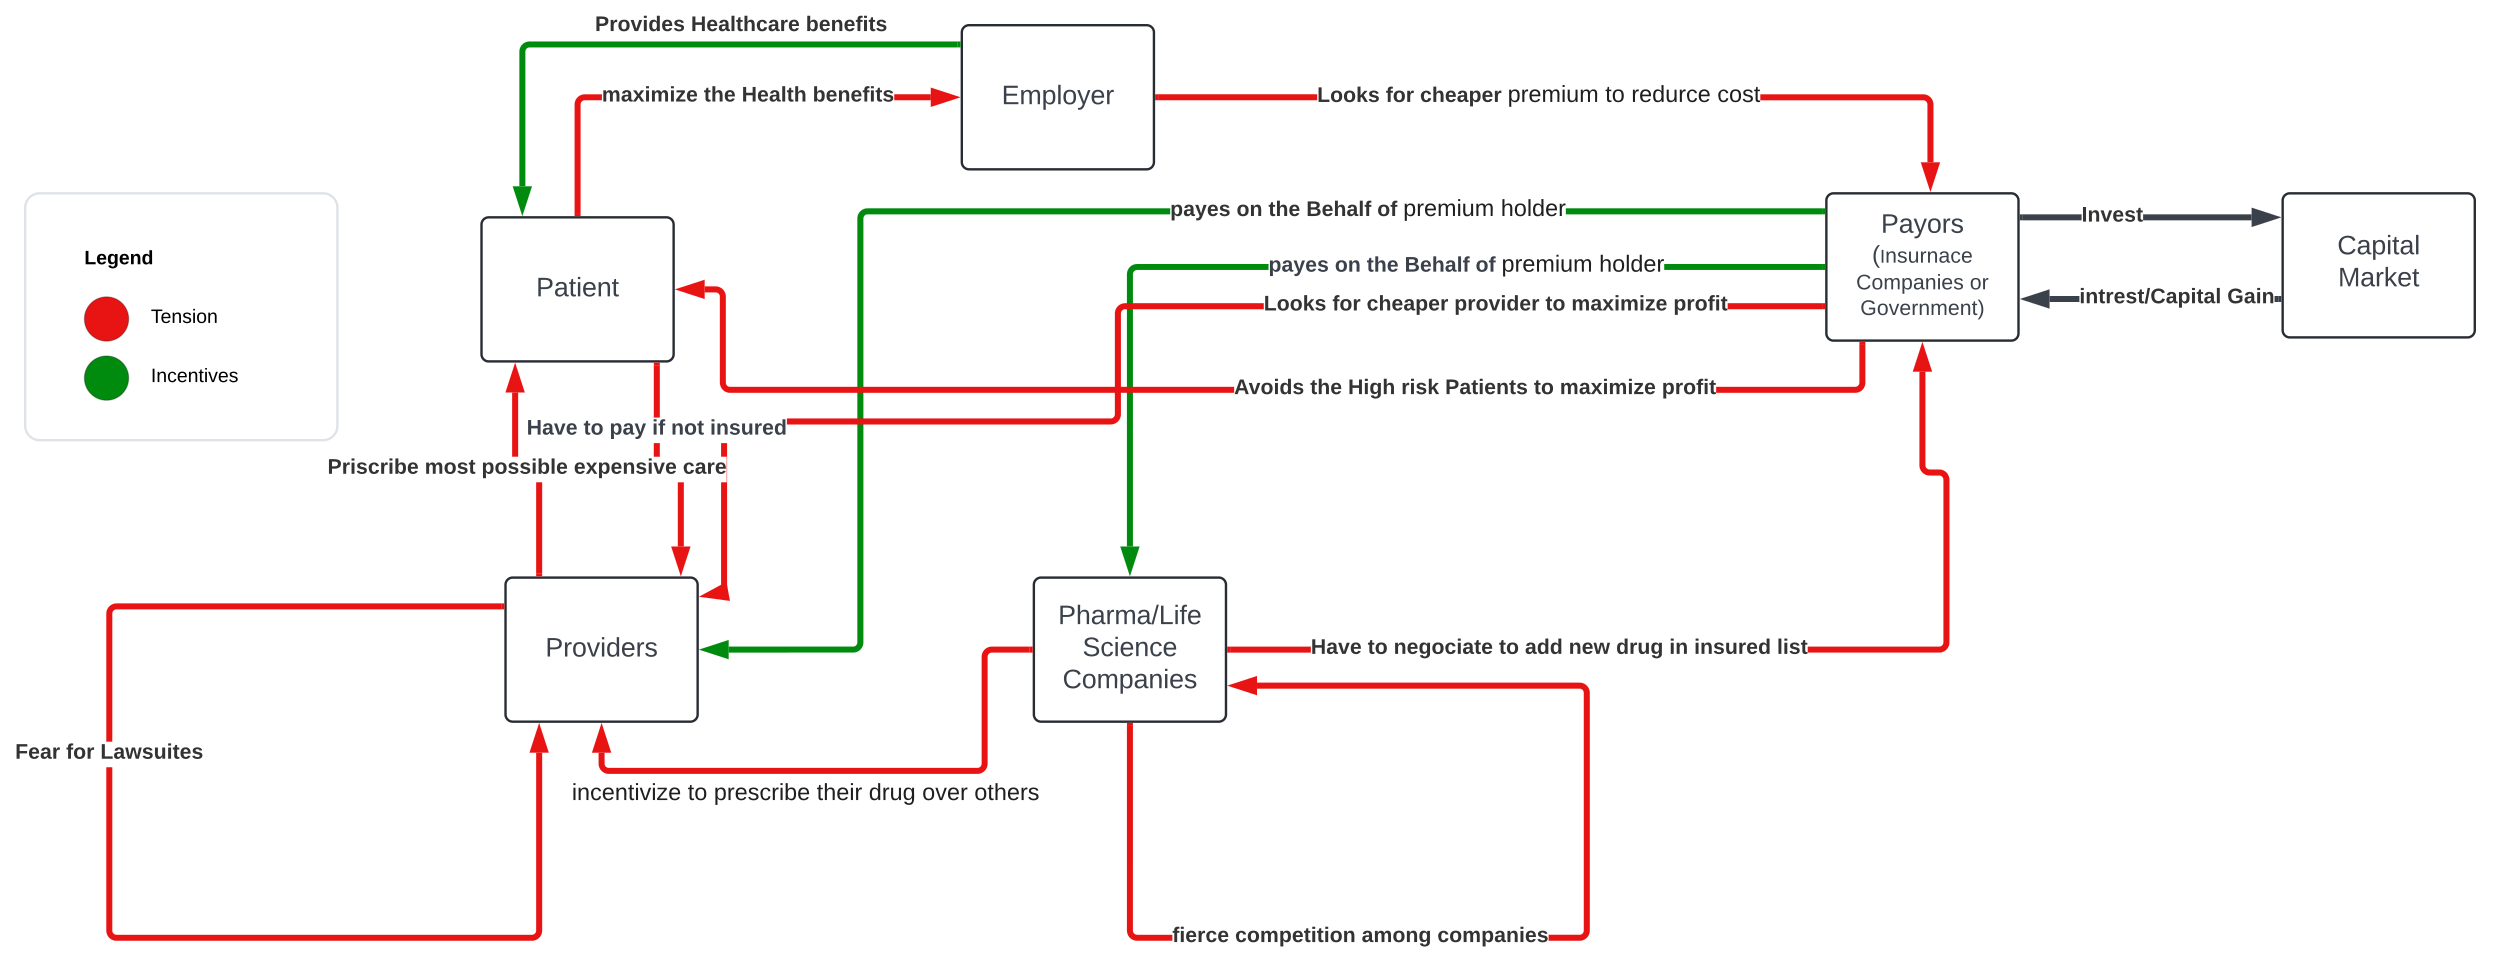 <svg xmlns="http://www.w3.org/2000/svg" xmlns:xlink="http://www.w3.org/1999/xlink" xmlns:lucid="lucid" width="2082" height="797.67"><g transform="translate(161 -39)" lucid:page-tab-id="0_0"><path d="M-500 0h2500v1000H-500z" fill="#fff"/><path d="M240 226a6 6 0 0 1 6-6h148a6 6 0 0 1 6 6v108a6 6 0 0 1-6 6H246a6 6 0 0 1-6-6z" stroke="#282c33" stroke-width="2" fill="#fff"/><use xlink:href="#a" transform="matrix(1,0,0,1,252,232) translate(33.463 53.778)"/><path d="M1360 206a6 6 0 0 1 6-6h148a6 6 0 0 1 6 6v110.67a6 6 0 0 1-6 6h-148a6 6 0 0 1-6-6z" stroke="#282c33" stroke-width="2" fill="#fff"/><use xlink:href="#b" transform="matrix(1,0,0,1,1372,212) translate(33.463 20.872)"/><use xlink:href="#c" transform="matrix(1,0,0,1,1372,212) translate(26.015 45.76)"/><use xlink:href="#d" transform="matrix(1,0,0,1,1372,212) translate(12.79 67.983)"/><use xlink:href="#e" transform="matrix(1,0,0,1,1372,212) translate(107.457 67.983)"/><use xlink:href="#f" transform="matrix(1,0,0,1,1372,212) translate(16.222 89.316)"/><path d="M640 66a6 6 0 0 1 6-6h148a6 6 0 0 1 6 6v108a6 6 0 0 1-6 6H646a6 6 0 0 1-6-6z" stroke="#282c33" stroke-width="2" fill="#fff"/><use xlink:href="#g" transform="matrix(1,0,0,1,652,72) translate(21.179 53.778)"/><path d="M260 526a6 6 0 0 1 6-6h148a6 6 0 0 1 6 6v108a6 6 0 0 1-6 6H266a6 6 0 0 1-6-6z" stroke="#282c33" stroke-width="2" fill="#fff"/><use xlink:href="#h" transform="matrix(1,0,0,1,272,532) translate(21.179 53.778)"/><path d="M700 526a6 6 0 0 1 6-6h148a6 6 0 0 1 6 6v108a6 6 0 0 1-6 6H706a6 6 0 0 1-6-6z" stroke="#282c33" stroke-width="2" fill="#fff"/><use xlink:href="#i" transform="matrix(1,0,0,1,712,532) translate(8.216 26.778)"/><use xlink:href="#j" transform="matrix(1,0,0,1,712,532) translate(28.525 53.444)"/><use xlink:href="#k" transform="matrix(1,0,0,1,712,532) translate(11.92 80.111)"/><path d="M636.5 78.47H280.1l-.65.06-.54.13-.5.2-.47.3-.42.35-.35.43-.28.47-.22.5-.12.55-.05.65v112.04h-4.96V81.9l.1-1.23.3-1.3.52-1.22.7-1.14.86-1 1-.86 1.15-.7 1.23-.5 1.3-.32 1.22-.1h356.6z" stroke="#008a0e" stroke-width=".05" fill="#008a0e"/><path d="M639 78.47h-2.56v-4.94H639z" fill="#008a0e"/><path stroke="#008a0e" stroke-width=".05" fill="#008a0e"/><path d="M274 210.9l-4.63-14.26h9.26z" fill="#008a0e"/><path d="M274 218.92l-8.04-24.75h16.08zm-1.23-19.8l1.23 3.78 1.23-3.78z" stroke="#008a0e" stroke-width=".05" fill="#008a0e"/><use xlink:href="#l" transform="matrix(1,0,0,1,334.521,50.667) translate(0 14.222)"/><use xlink:href="#m" transform="matrix(1,0,0,1,334.521,50.667) translate(79.901 14.222)"/><use xlink:href="#n" transform="matrix(1,0,0,1,334.521,50.667) translate(175.556 14.222)"/><path d="M698.5 580H437.38" stroke="#000" stroke-opacity="0" fill="none"/><path d="M422.62 580l14.26-4.63v9.26z" stroke="#000" stroke-opacity="0" fill-opacity="0"/><path d="M-140 212a12 12 0 0 1 12-12h236a12 12 0 0 1 12 12v181.6a12 12 0 0 1-12 12h-236a12 12 0 0 1-12-12z" stroke="#dfe3e8" stroke-width="2" fill="#fff"/><path d="M-53.82 304.65c0 10.2-8.27 18.46-18.47 18.46s-18.45-8.25-18.45-18.45 8.26-18.47 18.46-18.47c10.2 0 18.48 8.27 18.48 18.47z" stroke="#000" stroke-opacity=".25" fill="#e81313"/><path d="M-53.82 353.9c0 10.2-8.27 18.46-18.47 18.46s-18.45-8.27-18.45-18.47 8.26-18.47 18.46-18.47c10.2 0 18.48 8.26 18.48 18.46z" stroke="#000" stroke-opacity=".25" fill="#008a0e"/><use xlink:href="#o" transform="matrix(1,0,0,1,-90.754,236.934) translate(0 22.162)"/><use xlink:href="#p" transform="matrix(1,0,0,1,-35.353,286.18) translate(0 21.776)"/><use xlink:href="#q" transform="matrix(1,0,0,1,-35.353,335.425) translate(0 21.776)"/><path d="M930.66 582.48H863.5v-4.96h67.16zm511.8-156.08l.07.65.13.54.2.5.3.47.35.42.43.35.47.28.5.22.55.12.65.05h8l1.23.1 1.3.3 1.22.52 1.14.7 1 .86.86 1 .7 1.15.5 1.23.32 1.3.1 1.22v135.7l-.1 1.23-.3 1.3-.52 1.22-.7 1.14-.86 1-1 .86-1.15.7-1.23.5-1.3.32-1.22.1h-109.6v-4.96h109.4l.65-.05.54-.13.5-.2.47-.3.42-.35.35-.43.28-.47.2-.5.14-.55.06-.65V438.6l-.06-.65-.13-.54-.2-.5-.3-.47-.35-.42-.43-.35-.47-.28-.5-.22-.55-.12-.65-.05h-8l-1.23-.1-1.3-.3-1.22-.52-1.14-.7-1-.86-.86-1-.7-1.15-.5-1.23-.32-1.3-.1-1.22v-78.08h4.95z" stroke="#e81313" stroke-width=".05" fill="#e81313"/><path d="M863.56 582.48H861v-4.96h2.56z" fill="#e81313"/><path stroke="#e81313" stroke-width=".05" fill="#e81313"/><path d="M1444.63 346.02h-9.27l4.64-14.26z" fill="#e81313"/><path d="M1448.04 348.5h-16.08l8.04-24.75zm-9.27-4.95h2.46l-1.23-3.78z" stroke="#e81313" stroke-width=".05" fill="#e81313"/><use xlink:href="#r" transform="matrix(1,0,0,1,930.665,569.333) translate(0 14.222)"/><use xlink:href="#s" transform="matrix(1,0,0,1,930.665,569.333) translate(47.358 14.222)"/><use xlink:href="#t" transform="matrix(1,0,0,1,930.665,569.333) translate(68.988 14.222)"/><use xlink:href="#u" transform="matrix(1,0,0,1,930.665,569.333) translate(156.691 14.222)"/><use xlink:href="#v" transform="matrix(1,0,0,1,930.665,569.333) translate(178.321 14.222)"/><use xlink:href="#w" transform="matrix(1,0,0,1,930.665,569.333) translate(214.765 14.222)"/><use xlink:href="#x" transform="matrix(1,0,0,1,930.665,569.333) translate(254.222 14.222)"/><use xlink:href="#y" transform="matrix(1,0,0,1,930.665,569.333) translate(298.519 14.222)"/><use xlink:href="#z" transform="matrix(1,0,0,1,930.665,569.333) translate(319.21 14.222)"/><use xlink:href="#A" transform="matrix(1,0,0,1,930.665,569.333) translate(388.198 14.222)"/><path d="M813.53 217.47H561.6l-.65.05-.54.13-.5.2-.47.3-.42.35-.35.43-.28.47-.22.5-.12.54-.05.65v353l-.1 1.23-.3 1.3-.52 1.22-.7 1.14-.86 1-1 .86-1.15.7-1.23.5-1.3.32-1.22.1H445.86v-4.96H549.4l.65-.05.54-.13.5-.2.47-.3.42-.35.35-.43.28-.47.22-.5.12-.55.05-.65v-353l.1-1.23.3-1.3.52-1.23.7-1.13.86-1 1-.87 1.15-.7 1.23-.5 1.3-.32 1.22-.08h252.13zm542.97 0h-213.42v-4.95h213.42z" stroke="#008a0e" stroke-width=".05" fill="#008a0e"/><path d="M1359 217.47h-2.56v-4.95h2.56z" fill="#008a0e"/><path stroke="#008a0e" stroke-width=".05" fill="#008a0e"/><path d="M443.36 584.63L429.1 580l14.26-4.63z" fill="#008a0e"/><path d="M445.83 588.04L421.08 580l24.75-8.04zM437.1 580l3.78 1.23v-2.46z" stroke="#008a0e" stroke-width=".05" fill="#008a0e"/><use xlink:href="#B" transform="matrix(1,0,0,1,813.532,203.259) translate(0 15.644)"/><use xlink:href="#C" transform="matrix(1,0,0,1,813.532,203.259) translate(55.259 15.644)"/><use xlink:href="#D" transform="matrix(1,0,0,1,813.532,203.259) translate(81.827 15.644)"/><use xlink:href="#E" transform="matrix(1,0,0,1,813.532,203.259) translate(113.333 15.644)"/><use xlink:href="#F" transform="matrix(1,0,0,1,813.532,203.259) translate(172.444 15.644)"/><use xlink:href="#G" transform="matrix(1,0,0,1,813.532,203.259) translate(194.074 15.644)"/><use xlink:href="#H" transform="matrix(1,0,0,1,813.532,203.259) translate(275.338 15.644)"/><path d="M895.4 263.8H786.1l-.65.06-.54.13-.5.2-.47.3-.42.35-.35.42-.28.47-.22.5-.12.54-.05.65v226.7h-4.96v-226.9l.1-1.22.3-1.3.52-1.22.7-1.13.86-1.02 1-.86 1.15-.7 1.23-.5 1.3-.3 1.22-.1h109.5zm461.1 0h-131.53v-4.94h131.53z" stroke="#008a0e" stroke-width=".05" fill="#008a0e"/><path d="M1359 263.8h-2.56v-4.94h2.56z" fill="#008a0e"/><path stroke="#008a0e" stroke-width=".05" fill="#008a0e"/><path d="M780 510.9l-4.63-14.26h9.26z" fill="#008a0e"/><path d="M780 518.92l-8.04-24.75h16.08zm-1.23-19.8l1.23 3.78 1.23-3.78z" stroke="#008a0e" stroke-width=".05" fill="#008a0e"/><use xlink:href="#I" transform="matrix(1,0,0,1,895.415,249.6) translate(0 15.644)"/><use xlink:href="#J" transform="matrix(1,0,0,1,895.415,249.6) translate(55.259 15.644)"/><use xlink:href="#K" transform="matrix(1,0,0,1,895.415,249.6) translate(81.827 15.644)"/><use xlink:href="#L" transform="matrix(1,0,0,1,895.415,249.6) translate(113.333 15.644)"/><use xlink:href="#M" transform="matrix(1,0,0,1,895.415,249.6) translate(172.444 15.644)"/><use xlink:href="#G" transform="matrix(1,0,0,1,895.415,249.6) translate(194.074 15.644)"/><use xlink:href="#H" transform="matrix(1,0,0,1,895.415,249.6) translate(275.338 15.644)"/><path d="M1442 117.62l1.3.3 1.22.52 1.13.7 1 .86.88 1 .7 1.15.5 1.23.32 1.3.1 1.22v48.24h-4.96V126.1l-.06-.65-.13-.54-.2-.5-.3-.47-.35-.42-.42-.35-.47-.28-.5-.22-.54-.12-.65-.06h-135.55v-4.94h135.74zm-638.5 4.85v-4.94h132.42v4.94z" stroke="#e81313" stroke-width=".05" fill="#e81313"/><path d="M803.56 122.47H801v-4.94h2.56z" fill="#e81313"/><path stroke="#e81313" stroke-width=".05" fill="#e81313"/><path d="M1446.67 190.9l-4.64-14.26h9.27z" fill="#e81313"/><path d="M1446.67 198.92l-8.05-24.75h16.1zm-1.23-19.8l1.23 3.78 1.22-3.78z" stroke="#e81313" stroke-width=".05" fill="#e81313"/><use xlink:href="#N" transform="matrix(1,0,0,1,935.918,108.267) translate(0 15.644)"/><use xlink:href="#O" transform="matrix(1,0,0,1,935.918,108.267) translate(57.136 15.644)"/><use xlink:href="#P" transform="matrix(1,0,0,1,935.918,108.267) translate(85.679 15.644)"/><use xlink:href="#G" transform="matrix(1,0,0,1,935.918,108.267) translate(158.667 15.644)"/><use xlink:href="#Q" transform="matrix(1,0,0,1,935.918,108.267) translate(239.931 15.644)"/><use xlink:href="#R" transform="matrix(1,0,0,1,935.918,108.267) translate(261.659 15.644)"/><use xlink:href="#S" transform="matrix(1,0,0,1,935.918,108.267) translate(333.254 15.644)"/><path d="M696.5 580H665a6 6 0 0 0-6 6v89a6 6 0 0 1-6 6H346a6 6 0 0 1-6-6v-9.14" stroke="#e81313" stroke-width="5" fill="none"/><path d="M699 582.48h-2.56v-4.96H699z" stroke="#e81313" stroke-width=".05" fill="#e81313"/><path d="M340 649.1l4.63 14.26h-9.26z" stroke="#e81313" stroke-width="5" fill="#e81313"/><use xlink:href="#T" transform="matrix(1,0,0,1,315.251,689.635) translate(0 15.644)"/><use xlink:href="#U" transform="matrix(1,0,0,1,315.251,689.635) translate(96.528 15.644)"/><use xlink:href="#V" transform="matrix(1,0,0,1,315.251,689.635) translate(118.257 15.644)"/><use xlink:href="#W" transform="matrix(1,0,0,1,315.251,689.635) translate(203.921 15.644)"/><use xlink:href="#X" transform="matrix(1,0,0,1,315.251,689.635) translate(247.269 15.644)"/><use xlink:href="#Y" transform="matrix(1,0,0,1,315.251,689.635) translate(291.758 15.644)"/><use xlink:href="#Z" transform="matrix(1,0,0,1,315.251,689.635) translate(335.16 15.644)"/><path d="M408.48 494.14h-4.96v-53.47h4.96zm-20-74.8h-4.96v-11.28h4.96zm0-32.6h-4.96V343.5h4.96z" stroke="#e81313" stroke-width=".05" fill="#e81313"/><path d="M388.48 343.56h-4.96V341h4.96z" fill="#e81313"/><path stroke="#e81313" stroke-width=".05" fill="#e81313"/><path d="M406 510.9l-4.63-14.26h9.26z" fill="#e81313"/><path d="M406 518.92l-8.04-24.75h16.08zm-1.23-19.8l1.23 3.78 1.23-3.78z" stroke="#e81313" stroke-width=".05" fill="#e81313"/><use xlink:href="#aa" transform="matrix(1,0,0,1,277.63,386.726) translate(0 14.222)"/><use xlink:href="#ab" transform="matrix(1,0,0,1,277.63,386.726) translate(47.358 14.222)"/><use xlink:href="#ac" transform="matrix(1,0,0,1,277.63,386.726) translate(68.988 14.222)"/><use xlink:href="#ad" transform="matrix(1,0,0,1,277.63,386.726) translate(104.494 14.222)"/><use xlink:href="#ae" transform="matrix(1,0,0,1,277.63,386.726) translate(120.247 14.222)"/><use xlink:href="#af" transform="matrix(1,0,0,1,277.63,386.726) translate(152.691 14.222)"/><path d="M290.48 516.5h-4.96v-75.83h4.96zm-20-97.17h-4.96v-53.47h4.96z" stroke="#e81313" stroke-width=".05" fill="#e81313"/><path d="M290.48 519h-4.96v-2.56h4.96z" fill="#e81313"/><path stroke="#e81313" stroke-width=".05" fill="#e81313"/><path d="M272.63 363.36h-9.26L268 349.1z" fill="#e81313"/><path d="M276.04 365.83h-16.08l8.04-24.75zm-9.27-4.95h2.46L268 357.1z" stroke="#e81313" stroke-width=".05" fill="#e81313"/><g><use xlink:href="#ag" transform="matrix(1,0,0,1,111.778,419.333) translate(0 14.222)"/><use xlink:href="#ah" transform="matrix(1,0,0,1,111.778,419.333) translate(80.938 14.222)"/><use xlink:href="#ai" transform="matrix(1,0,0,1,111.778,419.333) translate(128.247 14.222)"/><use xlink:href="#aj" transform="matrix(1,0,0,1,111.778,419.333) translate(205.136 14.222)"/><use xlink:href="#ak" transform="matrix(1,0,0,1,111.778,419.333) translate(295.901 14.222)"/></g><path d="M444.48 532.14h-4.96v-91.47h4.7v-21.34h-4.7v-11.27h4.96zm447-235.66H776.1l-.65.05-.54.13-.5.2-.47.3-.42.35-.35.43-.28.47-.22.5-.12.55-.05.65v84l-.1 1.23-.3 1.3-.52 1.22-.7 1.14-.86 1-1 .86-1.15.7-1.23.5-1.3.32-1.22.1H494.37v-4.96H763.9l.65-.05.54-.13.5-.2.47-.3.42-.35.35-.43.28-.47.22-.5.12-.55.05-.65v-84l.1-1.23.3-1.3.52-1.22.7-1.14.86-1 1-.86 1.15-.7 1.23-.5 1.3-.32 1.22-.1h115.57zm465.02 0h-78.66v-4.96h78.66z" stroke="#e81313" stroke-width=".05" fill="#e81313"/><path d="M1359 296.48h-2.56v-4.96h2.56z" fill="#e81313"/><path stroke="#e81313" stroke-width=".05" fill="#e81313"/><path d="M443.82 536.52l-14.86-1.98 13.2-7.14z" fill="#e81313"/><path d="M446.88 539.42l-25.8-3.43 22.9-12.4zm-10.05-6.33l3.95.52-.45-2.42z" stroke="#e81313" stroke-width=".05" fill="#e81313"/><g><use xlink:href="#N" transform="matrix(1,0,0,1,891.465,283.333) translate(0 14.222)"/><use xlink:href="#O" transform="matrix(1,0,0,1,891.465,283.333) translate(57.136 14.222)"/><use xlink:href="#P" transform="matrix(1,0,0,1,891.465,283.333) translate(85.679 14.222)"/><use xlink:href="#al" transform="matrix(1,0,0,1,891.465,283.333) translate(158.667 14.222)"/><use xlink:href="#u" transform="matrix(1,0,0,1,891.465,283.333) translate(234.568 14.222)"/><use xlink:href="#am" transform="matrix(1,0,0,1,891.465,283.333) translate(256.198 14.222)"/><use xlink:href="#an" transform="matrix(1,0,0,1,891.465,283.333) translate(341.136 14.222)"/></g><path d="M782.48 813.9l.05.65.13.54.2.5.3.47.35.42.43.35.47.28.5.22.55.12.65.05h29.18v4.96H785.9l-1.23-.1-1.3-.3-1.22-.52-1.14-.7-1-.86-.86-1-.7-1.15-.5-1.23-.32-1.3-.1-1.22V643.5h4.96zm373.35-206.28l1.3.3 1.22.52 1.14.7 1 .86.86 1 .7 1.15.5 1.23.32 1.3.1 1.22v198.2l-.1 1.23-.3 1.3-.52 1.22-.7 1.14-.86 1-1 .86-1.15.7-1.23.5-1.3.32-1.22.1h-25.88v-4.96h25.68l.65-.05.54-.13.5-.2.47-.3.42-.35.35-.43.28-.47.2-.5.14-.55.06-.65V616.1l-.06-.65-.13-.54-.2-.5-.3-.47-.35-.42-.43-.35-.47-.28-.5-.22-.55-.12-.65-.05H885.86v-4.96h268.74z" stroke="#e81313" stroke-width=".05" fill="#e81313"/><path d="M782.48 643.56h-4.96V641h4.96z" fill="#e81313"/><path stroke="#e81313" stroke-width=".05" fill="#e81313"/><path d="M883.36 614.63L869.1 610l14.26-4.63z" fill="#e81313"/><path d="M885.83 618.04L861.08 610l24.75-8.04zM877.1 610l3.78 1.23v-2.46z" stroke="#e81313" stroke-width=".05" fill="#e81313"/><g><use xlink:href="#ao" transform="matrix(1,0,0,1,815.284,809.333) translate(0 14.222)"/><use xlink:href="#ap" transform="matrix(1,0,0,1,815.284,809.333) translate(52.296 14.222)"/><use xlink:href="#aq" transform="matrix(1,0,0,1,815.284,809.333) translate(157.679 14.222)"/><use xlink:href="#ar" transform="matrix(1,0,0,1,815.284,809.333) translate(220.741 14.222)"/></g><path d="M290.48 814.1l-.1 1.23-.3 1.3-.52 1.22-.7 1.14-.86 1-1 .86-1.15.7-1.23.5-1.3.32-1.22.1H-64.1l-1.23-.1-1.3-.3-1.22-.52-1.14-.7-1-.86-.86-1-.7-1.15-.5-1.23-.32-1.3-.1-1.22V678h4.95v135.9l.06.65.13.54.2.5.3.47.35.42.43.35.47.28.5.22.55.12.65.05h345.8l.65-.05.54-.13.5-.2.47-.3.42-.35.35-.43.28-.47.22-.5.12-.55.05-.65V665.86h4.96zM256.5 546.47H-63.9l-.65.06-.54.13-.5.2-.47.3-.42.35-.35.43-.28.47-.22.5-.12.55-.06.65v106.56h-4.94V549.9l.1-1.23.3-1.3.5-1.22.7-1.14.87-1 1-.86 1.15-.7 1.23-.5 1.3-.32 1.22-.1h320.6z" stroke="#e81313" stroke-width=".05" fill="#e81313"/><path d="M259 546.48h-2.56v-4.96H259z" fill="#e81313"/><path stroke="#e81313" stroke-width=".05" fill="#e81313"/><path d="M292.63 663.36h-9.26L288 649.1z" fill="#e81313"/><path d="M296.04 665.83h-16.08l8.04-24.75zm-9.27-4.95h2.46L288 657.1z" stroke="#e81313" stroke-width=".05" fill="#e81313"/><g><use xlink:href="#as" transform="matrix(1,0,0,1,-148.37,656.659) translate(0 14.222)"/><use xlink:href="#O" transform="matrix(1,0,0,1,-148.37,656.659) translate(42.42 14.222)"/><use xlink:href="#at" transform="matrix(1,0,0,1,-148.37,656.659) translate(70.963 14.222)"/></g><path d="M436.33 277.62l1.3.3 1.22.52 1.14.7 1 .86.86 1 .7 1.15.5 1.23.32 1.3.1 1.22v71.67l.05.65.13.53.2.5.3.48.35.42.43.36.47.3.5.2.55.14.65.05h419.64v4.94H446.9l-1.23-.1-1.3-.3-1.22-.5-1.14-.7-1-.88-.86-1-.7-1.14-.5-1.23-.32-1.3-.1-1.24V286.1l-.05-.65-.13-.54-.2-.5-.3-.47-.35-.42-.43-.35-.47-.28-.5-.22-.55-.12-.65-.05h-9.04v-4.96h9.24zm956.14 80.14l-.1 1.23-.3 1.3-.5 1.22-.7 1.13-.87 1.02-1 .86-1.15.7-1.23.5-1.3.3-1.22.1h-115.88v-4.94h115.68l.65-.06.54-.13.5-.2.47-.3.42-.35.35-.42.28-.47.2-.5.14-.54.06-.65v-31.4h4.94z" stroke="#e81313" stroke-width=".05" fill="#e81313"/><path d="M1392.47 326.23h-4.94v-2.56h4.94z" fill="#e81313"/><path stroke="#e81313" stroke-width=".05" fill="#e81313"/><path d="M423.36 284.63L409.1 280l14.26-4.63z" fill="#e81313"/><path d="M425.83 288.04L401.08 280l24.75-8.04zM417.1 280l3.78 1.23v-2.46z" stroke="#e81313" stroke-width=".05" fill="#e81313"/><g><use xlink:href="#au" transform="matrix(1,0,0,1,866.743,353) translate(0 14.222)"/><use xlink:href="#av" transform="matrix(1,0,0,1,866.743,353) translate(63.407 14.222)"/><use xlink:href="#aw" transform="matrix(1,0,0,1,866.743,353) translate(94.914 14.222)"/><use xlink:href="#ax" transform="matrix(1,0,0,1,866.743,353) translate(139.21 14.222)"/><use xlink:href="#ay" transform="matrix(1,0,0,1,866.743,353) translate(175.753 14.222)"/><use xlink:href="#u" transform="matrix(1,0,0,1,866.743,353) translate(249.679 14.222)"/><use xlink:href="#am" transform="matrix(1,0,0,1,866.743,353) translate(271.309 14.222)"/><use xlink:href="#an" transform="matrix(1,0,0,1,866.743,353) translate(356.247 14.222)"/></g><path d="M1740 206a6 6 0 0 1 6-6h148a6 6 0 0 1 6 6v108a6 6 0 0 1-6 6h-148a6 6 0 0 1-6-6z" stroke="#282c33" stroke-width="2" fill="#fff"/><g><use xlink:href="#az" transform="matrix(1,0,0,1,1752,212) translate(33.525 38.778)"/><use xlink:href="#aA" transform="matrix(1,0,0,1,1752,212) translate(34.111 65.444)"/></g><path d="M1572.53 222.47h-49.03v-4.94h49.03zm141.6 0h-90.34v-4.94h90.34z" stroke="#3a414a" stroke-width=".05" fill="#3a414a"/><path d="M1523.56 222.47H1521v-4.94h2.56z" fill="#3a414a"/><path stroke="#3a414a" stroke-width=".05" fill="#3a414a"/><path d="M1730.9 220l-14.26 4.63v-9.26z" fill="#3a414a"/><path d="M1738.92 220l-24.75 8.04v-16.08zm-19.8 1.23l3.78-1.23-3.78-1.23z" stroke="#3a414a" stroke-width=".05" fill="#3a414a"/><g><use xlink:href="#aB" transform="matrix(1,0,0,1,1572.528,209.333) translate(0 14.222)"/></g><path d="M1570.7 290.48h-24.84v-4.96h24.83zm165.8 0h-3.2v-4.96h3.2z" stroke="#3a414a" stroke-width=".05" fill="#3a414a"/><path d="M1739 290.48h-2.56v-4.96h2.56z" fill="#3a414a"/><path stroke="#3a414a" stroke-width=".05" fill="#3a414a"/><path d="M1543.36 292.63L1529.1 288l14.26-4.63z" fill="#3a414a"/><path d="M1545.83 296.04l-24.75-8.04 24.75-8.04zm-8.73-8.04l3.78 1.23v-2.46z" stroke="#3a414a" stroke-width=".05" fill="#3a414a"/><g><use xlink:href="#aC" transform="matrix(1,0,0,1,1570.691,277.333) translate(0 14.222)"/><use xlink:href="#aD" transform="matrix(1,0,0,1,1570.691,277.333) translate(123.16 14.222)"/></g><path d="M340.25 122.47H326.1l-.65.06-.54.13-.5.2-.47.3-.42.35-.35.43-.28.47-.22.5-.12.55-.05.65v90.4h-4.96v-90.6l.1-1.23.3-1.3.52-1.22.7-1.14.86-1 1-.86 1.15-.7 1.23-.5 1.3-.32 1.22-.1h14.35zm273.9 0h-30.4v-4.94h30.4z" stroke="#e81313" stroke-width=".05" fill="#e81313"/><path d="M322.48 219h-4.96v-2.56h4.96z" fill="#e81313"/><path stroke="#e81313" stroke-width=".05" fill="#e81313"/><path d="M630.9 120l-14.26 4.64v-9.28z" fill="#e81313"/><path d="M638.92 120l-24.75 8.04v-16.08zm-19.8 1.23l3.78-1.23-3.78-1.23z" stroke="#e81313" stroke-width=".05" fill="#e81313"/><g><use xlink:href="#aE" transform="matrix(1,0,0,1,340.247,109.333) translate(0 14.222)"/><use xlink:href="#av" transform="matrix(1,0,0,1,340.247,109.333) translate(84.938 14.222)"/><use xlink:href="#aF" transform="matrix(1,0,0,1,340.247,109.333) translate(116.444 14.222)"/><use xlink:href="#n" transform="matrix(1,0,0,1,340.247,109.333) translate(175.556 14.222)"/></g><defs><path fill="#3a414a" d="M30-248c87 1 191-15 191 75 0 78-77 80-158 76V0H30v-248zm33 125c57 0 124 11 124-50 0-59-68-47-124-48v98" id="aG"/><path fill="#3a414a" d="M141-36C126-15 110 5 73 4 37 3 15-17 15-53c-1-64 63-63 125-63 3-35-9-54-41-54-24 1-41 7-42 31l-33-3c5-37 33-52 76-52 45 0 72 20 72 64v82c-1 20 7 32 28 27v20c-31 9-61-2-59-35zM48-53c0 20 12 33 32 33 41-3 63-29 60-74-43 2-92-5-92 41" id="aH"/><path fill="#3a414a" d="M59-47c-2 24 18 29 38 22v24C64 9 27 4 27-40v-127H5v-23h24l9-43h21v43h35v23H59v120" id="aI"/><path fill="#3a414a" d="M24-231v-30h32v30H24zM24 0v-190h32V0H24" id="aJ"/><path fill="#3a414a" d="M100-194c63 0 86 42 84 106H49c0 40 14 67 53 68 26 1 43-12 49-29l28 8c-11 28-37 45-77 45C44 4 14-33 15-96c1-61 26-98 85-98zm52 81c6-60-76-77-97-28-3 7-6 17-6 28h103" id="aK"/><path fill="#3a414a" d="M117-194c89-4 53 116 60 194h-32v-121c0-31-8-49-39-48C34-167 62-67 57 0H25l-1-190h30c1 10-1 24 2 32 11-22 29-35 61-36" id="aL"/><g id="a"><use transform="matrix(0.062,0,0,0.062,0,0)" xlink:href="#aG"/><use transform="matrix(0.062,0,0,0.062,14.815,0)" xlink:href="#aH"/><use transform="matrix(0.062,0,0,0.062,27.16,0)" xlink:href="#aI"/><use transform="matrix(0.062,0,0,0.062,33.333,0)" xlink:href="#aJ"/><use transform="matrix(0.062,0,0,0.062,38.21,0)" xlink:href="#aK"/><use transform="matrix(0.062,0,0,0.062,50.556,0)" xlink:href="#aL"/><use transform="matrix(0.062,0,0,0.062,62.901,0)" xlink:href="#aI"/></g><path fill="#3a414a" d="M179-190L93 31C79 59 56 82 12 73V49c39 6 53-20 64-50L1-190h34L92-34l54-156h33" id="aM"/><path fill="#3a414a" d="M100-194c62-1 85 37 85 99 1 63-27 99-86 99S16-35 15-95c0-66 28-99 85-99zM99-20c44 1 53-31 53-75 0-43-8-75-51-75s-53 32-53 75 10 74 51 75" id="aN"/><path fill="#3a414a" d="M114-163C36-179 61-72 57 0H25l-1-190h30c1 12-1 29 2 39 6-27 23-49 58-41v29" id="aO"/><path fill="#3a414a" d="M135-143c-3-34-86-38-87 0 15 53 115 12 119 90S17 21 10-45l28-5c4 36 97 45 98 0-10-56-113-15-118-90-4-57 82-63 122-42 12 7 21 19 24 35" id="aP"/><g id="b"><use transform="matrix(0.062,0,0,0.062,0,0)" xlink:href="#aG"/><use transform="matrix(0.062,0,0,0.062,14.815,0)" xlink:href="#aH"/><use transform="matrix(0.062,0,0,0.062,27.16,0)" xlink:href="#aM"/><use transform="matrix(0.062,0,0,0.062,38.272,0)" xlink:href="#aN"/><use transform="matrix(0.062,0,0,0.062,50.617,0)" xlink:href="#aO"/><use transform="matrix(0.062,0,0,0.062,57.963,0)" xlink:href="#aP"/></g><path fill="#3a414a" d="M87 75C49 33 22-17 22-94c0-76 28-126 65-167h31c-38 41-64 92-64 168S80 34 118 75H87" id="aQ"/><path fill="#3a414a" d="M33 0v-248h34V0H33" id="aR"/><path fill="#3a414a" d="M84 4C-5 8 30-112 23-190h32v120c0 31 7 50 39 49 72-2 45-101 50-169h31l1 190h-30c-1-10 1-25-2-33-11 22-28 36-60 37" id="aS"/><path fill="#3a414a" d="M96-169c-40 0-48 33-48 73s9 75 48 75c24 0 41-14 43-38l32 2c-6 37-31 61-74 61-59 0-76-41-82-99-10-93 101-131 147-64 4 7 5 14 7 22l-32 3c-4-21-16-35-41-35" id="aT"/><g id="c"><use transform="matrix(0.056,0,0,0.056,0,0)" xlink:href="#aQ"/><use transform="matrix(0.043,0,0,0.043,6.611,0)" xlink:href="#aR"/><use transform="matrix(0.049,0,0,0.049,10.932,0)" xlink:href="#aL"/><use transform="matrix(0.049,0,0,0.049,20.809,0)" xlink:href="#aP"/><use transform="matrix(0.049,0,0,0.049,29.698,0)" xlink:href="#aS"/><use transform="matrix(0.049,0,0,0.049,39.574,0)" xlink:href="#aO"/><use transform="matrix(0.049,0,0,0.049,45.451,0)" xlink:href="#aL"/><use transform="matrix(0.049,0,0,0.049,55.327,0)" xlink:href="#aH"/><use transform="matrix(0.049,0,0,0.049,65.204,0)" xlink:href="#aT"/><use transform="matrix(0.049,0,0,0.049,74.093,0)" xlink:href="#aK"/></g><path fill="#3a414a" d="M212-179c-10-28-35-45-73-45-59 0-87 40-87 99 0 60 29 101 89 101 43 0 62-24 78-52l27 14C228-24 195 4 139 4 59 4 22-46 18-125c-6-104 99-153 187-111 19 9 31 26 39 46" id="aU"/><path fill="#3a414a" d="M210-169c-67 3-38 105-44 169h-31v-121c0-29-5-50-35-48C34-165 62-65 56 0H25l-1-190h30c1 10-1 24 2 32 10-44 99-50 107 0 11-21 27-35 58-36 85-2 47 119 55 194h-31v-121c0-29-5-49-35-48" id="aV"/><path fill="#3a414a" d="M115-194c55 1 70 41 70 98S169 2 115 4C84 4 66-9 55-30l1 105H24l-1-265h31l2 30c10-21 28-34 59-34zm-8 174c40 0 45-34 45-75s-6-73-45-74c-42 0-51 32-51 76 0 43 10 73 51 73" id="aW"/><g id="d"><use transform="matrix(0.049,0,0,0.049,0,0)" xlink:href="#aU"/><use transform="matrix(0.049,0,0,0.049,12.79,0)" xlink:href="#aN"/><use transform="matrix(0.049,0,0,0.049,22.667,0)" xlink:href="#aV"/><use transform="matrix(0.049,0,0,0.049,37.432,0)" xlink:href="#aW"/><use transform="matrix(0.049,0,0,0.049,47.309,0)" xlink:href="#aH"/><use transform="matrix(0.049,0,0,0.049,57.185,0)" xlink:href="#aL"/><use transform="matrix(0.049,0,0,0.049,67.062,0)" xlink:href="#aJ"/><use transform="matrix(0.049,0,0,0.049,70.963,0)" xlink:href="#aK"/><use transform="matrix(0.049,0,0,0.049,80.84,0)" xlink:href="#aP"/></g><g id="e"><use transform="matrix(0.049,0,0,0.049,0,0)" xlink:href="#aN"/><use transform="matrix(0.049,0,0,0.049,9.877,0)" xlink:href="#aO"/></g><path fill="#3a414a" d="M143 4C61 4 22-44 18-125c-5-107 100-154 193-111 17 8 29 25 37 43l-32 9c-13-25-37-40-76-40-61 0-88 39-88 99 0 61 29 100 91 101 35 0 62-11 79-27v-45h-74v-28h105v86C228-13 192 4 143 4" id="aX"/><path fill="#3a414a" d="M108 0H70L1-190h34L89-25l56-165h34" id="aY"/><path fill="#3a414a" d="M33-261c38 41 65 92 65 168S71 34 33 75H2C39 34 66-17 66-93S39-220 2-261h31" id="aZ"/><g id="f"><use transform="matrix(0.049,0,0,0.049,0,0)" xlink:href="#aX"/><use transform="matrix(0.049,0,0,0.049,13.827,0)" xlink:href="#aN"/><use transform="matrix(0.049,0,0,0.049,23.704,0)" xlink:href="#aY"/><use transform="matrix(0.049,0,0,0.049,32.593,0)" xlink:href="#aK"/><use transform="matrix(0.049,0,0,0.049,42.469,0)" xlink:href="#aO"/><use transform="matrix(0.049,0,0,0.049,48.346,0)" xlink:href="#aL"/><use transform="matrix(0.049,0,0,0.049,58.222,0)" xlink:href="#aV"/><use transform="matrix(0.049,0,0,0.049,72.988,0)" xlink:href="#aK"/><use transform="matrix(0.049,0,0,0.049,82.864,0)" xlink:href="#aL"/><use transform="matrix(0.049,0,0,0.049,92.741,0)" xlink:href="#aI"/><use transform="matrix(0.049,0,0,0.049,97.679,0)" xlink:href="#aZ"/></g><path fill="#3a414a" d="M30 0v-248h187v28H63v79h144v27H63v87h162V0H30" id="ba"/><path fill="#3a414a" d="M24 0v-261h32V0H24" id="bb"/><g id="g"><use transform="matrix(0.062,0,0,0.062,0,0)" xlink:href="#ba"/><use transform="matrix(0.062,0,0,0.062,14.815,0)" xlink:href="#aV"/><use transform="matrix(0.062,0,0,0.062,33.272,0)" xlink:href="#aW"/><use transform="matrix(0.062,0,0,0.062,45.617,0)" xlink:href="#bb"/><use transform="matrix(0.062,0,0,0.062,50.494,0)" xlink:href="#aN"/><use transform="matrix(0.062,0,0,0.062,62.84,0)" xlink:href="#aM"/><use transform="matrix(0.062,0,0,0.062,73.951,0)" xlink:href="#aK"/><use transform="matrix(0.062,0,0,0.062,86.296,0)" xlink:href="#aO"/></g><path fill="#3a414a" d="M85-194c31 0 48 13 60 33l-1-100h32l1 261h-30c-2-10 0-23-3-31C134-8 116 4 85 4 32 4 16-35 15-94c0-66 23-100 70-100zm9 24c-40 0-46 34-46 75 0 40 6 74 45 74 42 0 51-32 51-76 0-42-9-74-50-73" id="bc"/><g id="h"><use transform="matrix(0.062,0,0,0.062,0,0)" xlink:href="#aG"/><use transform="matrix(0.062,0,0,0.062,14.815,0)" xlink:href="#aO"/><use transform="matrix(0.062,0,0,0.062,22.16,0)" xlink:href="#aN"/><use transform="matrix(0.062,0,0,0.062,34.506,0)" xlink:href="#aY"/><use transform="matrix(0.062,0,0,0.062,45.617,0)" xlink:href="#aJ"/><use transform="matrix(0.062,0,0,0.062,50.494,0)" xlink:href="#bc"/><use transform="matrix(0.062,0,0,0.062,62.84,0)" xlink:href="#aK"/><use transform="matrix(0.062,0,0,0.062,75.185,0)" xlink:href="#aO"/><use transform="matrix(0.062,0,0,0.062,82.531,0)" xlink:href="#aP"/></g><path fill="#3a414a" d="M106-169C34-169 62-67 57 0H25v-261h32l-1 103c12-21 28-36 61-36 89 0 53 116 60 194h-32v-121c2-32-8-49-39-48" id="bd"/><path fill="#3a414a" d="M0 4l72-265h28L28 4H0" id="be"/><path fill="#3a414a" d="M30 0v-248h33v221h125V0H30" id="bf"/><path fill="#3a414a" d="M101-234c-31-9-42 10-38 44h38v23H63V0H32v-167H5v-23h27c-7-52 17-82 69-68v24" id="bg"/><g id="i"><use transform="matrix(0.062,0,0,0.062,0,0)" xlink:href="#aG"/><use transform="matrix(0.062,0,0,0.062,14.815,0)" xlink:href="#bd"/><use transform="matrix(0.062,0,0,0.062,27.16,0)" xlink:href="#aH"/><use transform="matrix(0.062,0,0,0.062,39.506,0)" xlink:href="#aO"/><use transform="matrix(0.062,0,0,0.062,46.852,0)" xlink:href="#aV"/><use transform="matrix(0.062,0,0,0.062,65.309,0)" xlink:href="#aH"/><use transform="matrix(0.062,0,0,0.062,77.654,0)" xlink:href="#be"/><use transform="matrix(0.062,0,0,0.062,83.827,0)" xlink:href="#bf"/><use transform="matrix(0.062,0,0,0.062,96.173,0)" xlink:href="#aJ"/><use transform="matrix(0.062,0,0,0.062,101.049,0)" xlink:href="#bg"/><use transform="matrix(0.062,0,0,0.062,107.222,0)" xlink:href="#aK"/></g><path fill="#3a414a" d="M185-189c-5-48-123-54-124 2 14 75 158 14 163 119 3 78-121 87-175 55-17-10-28-26-33-46l33-7c5 56 141 63 141-1 0-78-155-14-162-118-5-82 145-84 179-34 5 7 8 16 11 25" id="bh"/><g id="j"><use transform="matrix(0.062,0,0,0.062,0,0)" xlink:href="#bh"/><use transform="matrix(0.062,0,0,0.062,14.815,0)" xlink:href="#aT"/><use transform="matrix(0.062,0,0,0.062,25.926,0)" xlink:href="#aJ"/><use transform="matrix(0.062,0,0,0.062,30.802,0)" xlink:href="#aK"/><use transform="matrix(0.062,0,0,0.062,43.148,0)" xlink:href="#aL"/><use transform="matrix(0.062,0,0,0.062,55.494,0)" xlink:href="#aT"/><use transform="matrix(0.062,0,0,0.062,66.605,0)" xlink:href="#aK"/></g><g id="k"><use transform="matrix(0.062,0,0,0.062,0,0)" xlink:href="#aU"/><use transform="matrix(0.062,0,0,0.062,15.988,0)" xlink:href="#aN"/><use transform="matrix(0.062,0,0,0.062,28.333,0)" xlink:href="#aV"/><use transform="matrix(0.062,0,0,0.062,46.79,0)" xlink:href="#aW"/><use transform="matrix(0.062,0,0,0.062,59.136,0)" xlink:href="#aH"/><use transform="matrix(0.062,0,0,0.062,71.481,0)" xlink:href="#aL"/><use transform="matrix(0.062,0,0,0.062,83.827,0)" xlink:href="#aJ"/><use transform="matrix(0.062,0,0,0.062,88.704,0)" xlink:href="#aK"/><use transform="matrix(0.062,0,0,0.062,101.049,0)" xlink:href="#aP"/></g><path fill="#333" d="M24-248c93 1 206-16 204 79-1 75-69 88-152 82V0H24v-248zm52 121c47 0 100 7 100-41 0-47-54-39-100-39v80" id="bi"/><path fill="#333" d="M135-150c-39-12-60 13-60 57V0H25l-1-190h47c2 13-1 29 3 40 6-28 27-53 61-41v41" id="bj"/><path fill="#333" d="M110-194c64 0 96 36 96 99 0 64-35 99-97 99-61 0-95-36-95-99 0-62 34-99 96-99zm-1 164c35 0 45-28 45-65 0-40-10-65-43-65-34 0-45 26-45 65 0 36 10 65 43 65" id="bk"/><path fill="#333" d="M128 0H69L1-190h53L99-40l48-150h52" id="bl"/><path fill="#333" d="M25-224v-37h50v37H25zM25 0v-190h50V0H25" id="bm"/><path fill="#333" d="M88-194c31-1 46 15 58 34l-1-101h50l1 261h-48c-2-10 0-23-3-31C134-8 116 4 84 4 32 4 16-41 15-95c0-56 19-97 73-99zm17 164c33 0 40-30 41-66 1-37-9-64-41-64s-38 30-39 65c0 43 13 65 39 65" id="bn"/><path fill="#333" d="M185-48c-13 30-37 53-82 52C43 2 14-33 14-96s30-98 90-98c62 0 83 45 84 108H66c0 31 8 55 39 56 18 0 30-7 34-22zm-45-69c5-46-57-63-70-21-2 6-4 13-4 21h74" id="bo"/><path fill="#333" d="M137-138c1-29-70-34-71-4 15 46 118 7 119 86 1 83-164 76-172 9l43-7c4 19 20 25 44 25 33 8 57-30 24-41C81-84 22-81 20-136c-2-80 154-74 161-7" id="bp"/><g id="l"><use transform="matrix(0.049,0,0,0.049,0,0)" xlink:href="#bi"/><use transform="matrix(0.049,0,0,0.049,11.852,0)" xlink:href="#bj"/><use transform="matrix(0.049,0,0,0.049,18.765,0)" xlink:href="#bk"/><use transform="matrix(0.049,0,0,0.049,29.58,0)" xlink:href="#bl"/><use transform="matrix(0.049,0,0,0.049,39.457,0)" xlink:href="#bm"/><use transform="matrix(0.049,0,0,0.049,44.395,0)" xlink:href="#bn"/><use transform="matrix(0.049,0,0,0.049,55.21,0)" xlink:href="#bo"/><use transform="matrix(0.049,0,0,0.049,65.086,0)" xlink:href="#bp"/></g><path fill="#333" d="M186 0v-106H76V0H24v-248h52v99h110v-99h50V0h-50" id="bq"/><path fill="#333" d="M133-34C117-15 103 5 69 4 32 3 11-16 11-54c-1-60 55-63 116-61 1-26-3-47-28-47-18 1-26 9-28 27l-52-2c7-38 36-58 82-57s74 22 75 68l1 82c-1 14 12 18 25 15v27c-30 8-71 5-69-32zm-48 3c29 0 43-24 42-57-32 0-66-3-65 30 0 17 8 27 23 27" id="br"/><path fill="#333" d="M25 0v-261h50V0H25" id="bs"/><path fill="#333" d="M115-3C79 11 28 4 28-45v-112H4v-33h27l15-45h31v45h36v33H77v99c-1 23 16 31 38 25v30" id="bt"/><path fill="#333" d="M114-157C55-157 80-60 75 0H25v-261h50l-1 109c12-26 28-41 61-42 86-1 58 113 63 194h-50c-7-57 23-157-34-157" id="bu"/><path fill="#333" d="M190-63c-7 42-38 67-86 67-59 0-84-38-90-98-12-110 154-137 174-36l-49 2c-2-19-15-32-35-32-30 0-35 28-38 64-6 74 65 87 74 30" id="bv"/><g id="m"><use transform="matrix(0.049,0,0,0.049,0,0)" xlink:href="#bq"/><use transform="matrix(0.049,0,0,0.049,12.79,0)" xlink:href="#bo"/><use transform="matrix(0.049,0,0,0.049,22.667,0)" xlink:href="#br"/><use transform="matrix(0.049,0,0,0.049,32.543,0)" xlink:href="#bs"/><use transform="matrix(0.049,0,0,0.049,37.481,0)" xlink:href="#bt"/><use transform="matrix(0.049,0,0,0.049,43.358,0)" xlink:href="#bu"/><use transform="matrix(0.049,0,0,0.049,54.173,0)" xlink:href="#bv"/><use transform="matrix(0.049,0,0,0.049,64.049,0)" xlink:href="#br"/><use transform="matrix(0.049,0,0,0.049,73.926,0)" xlink:href="#bj"/><use transform="matrix(0.049,0,0,0.049,80.84,0)" xlink:href="#bo"/></g><path fill="#333" d="M135-194c52 0 70 43 70 98 0 56-19 99-73 100-30 1-46-15-58-35L72 0H24l1-261h50v104c11-23 29-37 60-37zM114-30c31 0 40-27 40-66 0-37-7-63-39-63s-41 28-41 65c0 36 8 64 40 64" id="bw"/><path fill="#333" d="M135-194c87-1 58 113 63 194h-50c-7-57 23-157-34-157-59 0-34 97-39 157H25l-1-190h47c2 12-1 28 3 38 12-26 28-41 61-42" id="bx"/><path fill="#333" d="M121-226c-27-7-43 5-38 36h38v33H83V0H34v-157H6v-33h28c-9-59 32-81 87-68v32" id="by"/><g id="n"><use transform="matrix(0.049,0,0,0.049,0,0)" xlink:href="#bw"/><use transform="matrix(0.049,0,0,0.049,10.815,0)" xlink:href="#bo"/><use transform="matrix(0.049,0,0,0.049,20.691,0)" xlink:href="#bx"/><use transform="matrix(0.049,0,0,0.049,31.506,0)" xlink:href="#bo"/><use transform="matrix(0.049,0,0,0.049,41.383,0)" xlink:href="#by"/><use transform="matrix(0.049,0,0,0.049,47.259,0)" xlink:href="#bm"/><use transform="matrix(0.049,0,0,0.049,52.198,0)" xlink:href="#bt"/><use transform="matrix(0.049,0,0,0.049,58.074,0)" xlink:href="#bp"/></g><path d="M24 0v-248h52v208h133V0H24" id="bz"/><path d="M185-48c-13 30-37 53-82 52C43 2 14-33 14-96s30-98 90-98c62 0 83 45 84 108H66c0 31 8 55 39 56 18 0 30-7 34-22zm-45-69c5-46-57-63-70-21-2 6-4 13-4 21h74" id="bA"/><path d="M195-6C206 82 75 100 31 46c-4-6-6-13-8-21l49-6c3 16 16 24 34 25 40 0 42-37 40-79-11 22-30 35-61 35-53 0-70-43-70-97 0-56 18-96 73-97 30 0 46 14 59 34l2-30h47zm-90-29c32 0 41-27 41-63 0-35-9-62-40-62-32 0-39 29-40 63 0 36 9 62 39 62" id="bB"/><path d="M135-194c87-1 58 113 63 194h-50c-7-57 23-157-34-157-59 0-34 97-39 157H25l-1-190h47c2 12-1 28 3 38 12-26 28-41 61-42" id="bC"/><path d="M88-194c31-1 46 15 58 34l-1-101h50l1 261h-48c-2-10 0-23-3-31C134-8 116 4 84 4 32 4 16-41 15-95c0-56 19-97 73-99zm17 164c33 0 40-30 41-66 1-37-9-64-41-64s-38 30-39 65c0 43 13 65 39 65" id="bD"/><g id="o"><use transform="matrix(0.045,0,0,0.045,0,0)" xlink:href="#bz"/><use transform="matrix(0.045,0,0,0.045,9.865,0)" xlink:href="#bA"/><use transform="matrix(0.045,0,0,0.045,18.874,0)" xlink:href="#bB"/><use transform="matrix(0.045,0,0,0.045,28.739,0)" xlink:href="#bA"/><use transform="matrix(0.045,0,0,0.045,37.748,0)" xlink:href="#bC"/><use transform="matrix(0.045,0,0,0.045,47.612,0)" xlink:href="#bD"/></g><path d="M127-220V0H93v-220H8v-28h204v28h-85" id="bE"/><path d="M100-194c63 0 86 42 84 106H49c0 40 14 67 53 68 26 1 43-12 49-29l28 8c-11 28-37 45-77 45C44 4 14-33 15-96c1-61 26-98 85-98zm52 81c6-60-76-77-97-28-3 7-6 17-6 28h103" id="bF"/><path d="M117-194c89-4 53 116 60 194h-32v-121c0-31-8-49-39-48C34-167 62-67 57 0H25l-1-190h30c1 10-1 24 2 32 11-22 29-35 61-36" id="bG"/><path d="M135-143c-3-34-86-38-87 0 15 53 115 12 119 90S17 21 10-45l28-5c4 36 97 45 98 0-10-56-113-15-118-90-4-57 82-63 122-42 12 7 21 19 24 35" id="bH"/><path d="M24-231v-30h32v30H24zM24 0v-190h32V0H24" id="bI"/><path d="M100-194c62-1 85 37 85 99 1 63-27 99-86 99S16-35 15-95c0-66 28-99 85-99zM99-20c44 1 53-31 53-75 0-43-8-75-51-75s-53 32-53 75 10 74 51 75" id="bJ"/><g id="p"><use transform="matrix(0.045,0,0,0.045,0,0)" xlink:href="#bE"/><use transform="matrix(0.045,0,0,0.045,8.063,0)" xlink:href="#bF"/><use transform="matrix(0.045,0,0,0.045,17.072,0)" xlink:href="#bG"/><use transform="matrix(0.045,0,0,0.045,26.081,0)" xlink:href="#bH"/><use transform="matrix(0.045,0,0,0.045,34.189,0)" xlink:href="#bI"/><use transform="matrix(0.045,0,0,0.045,37.748,0)" xlink:href="#bJ"/><use transform="matrix(0.045,0,0,0.045,46.757,0)" xlink:href="#bG"/></g><path d="M33 0v-248h34V0H33" id="bK"/><path d="M96-169c-40 0-48 33-48 73s9 75 48 75c24 0 41-14 43-38l32 2c-6 37-31 61-74 61-59 0-76-41-82-99-10-93 101-131 147-64 4 7 5 14 7 22l-32 3c-4-21-16-35-41-35" id="bL"/><path d="M59-47c-2 24 18 29 38 22v24C64 9 27 4 27-40v-127H5v-23h24l9-43h21v43h35v23H59v120" id="bM"/><path d="M108 0H70L1-190h34L89-25l56-165h34" id="bN"/><g id="q"><use transform="matrix(0.045,0,0,0.045,0,0)" xlink:href="#bK"/><use transform="matrix(0.045,0,0,0.045,4.504,0)" xlink:href="#bG"/><use transform="matrix(0.045,0,0,0.045,13.513,0)" xlink:href="#bL"/><use transform="matrix(0.045,0,0,0.045,21.622,0)" xlink:href="#bF"/><use transform="matrix(0.045,0,0,0.045,30.631,0)" xlink:href="#bG"/><use transform="matrix(0.045,0,0,0.045,39.639,0)" xlink:href="#bM"/><use transform="matrix(0.045,0,0,0.045,44.144,0)" xlink:href="#bI"/><use transform="matrix(0.045,0,0,0.045,47.703,0)" xlink:href="#bN"/><use transform="matrix(0.045,0,0,0.045,55.811,0)" xlink:href="#bF"/><use transform="matrix(0.045,0,0,0.045,64.82,0)" xlink:href="#bH"/></g><g id="r"><use transform="matrix(0.049,0,0,0.049,0,0)" xlink:href="#bq"/><use transform="matrix(0.049,0,0,0.049,12.79,0)" xlink:href="#br"/><use transform="matrix(0.049,0,0,0.049,22.667,0)" xlink:href="#bl"/><use transform="matrix(0.049,0,0,0.049,32.543,0)" xlink:href="#bo"/></g><g id="s"><use transform="matrix(0.049,0,0,0.049,0,0)" xlink:href="#bt"/><use transform="matrix(0.049,0,0,0.049,5.877,0)" xlink:href="#bk"/></g><path fill="#333" d="M195-6C206 82 75 100 31 46c-4-6-6-13-8-21l49-6c3 16 16 24 34 25 40 0 42-37 40-79-11 22-30 35-61 35-53 0-70-43-70-97 0-56 18-96 73-97 30 0 46 14 59 34l2-30h47zm-90-29c32 0 41-27 41-63 0-35-9-62-40-62-32 0-39 29-40 63 0 36 9 62 39 62" id="bO"/><g id="t"><use transform="matrix(0.049,0,0,0.049,0,0)" xlink:href="#bx"/><use transform="matrix(0.049,0,0,0.049,10.815,0)" xlink:href="#bo"/><use transform="matrix(0.049,0,0,0.049,20.691,0)" xlink:href="#bO"/><use transform="matrix(0.049,0,0,0.049,31.506,0)" xlink:href="#bk"/><use transform="matrix(0.049,0,0,0.049,42.321,0)" xlink:href="#bv"/><use transform="matrix(0.049,0,0,0.049,52.198,0)" xlink:href="#bm"/><use transform="matrix(0.049,0,0,0.049,57.136,0)" xlink:href="#br"/><use transform="matrix(0.049,0,0,0.049,67.012,0)" xlink:href="#bt"/><use transform="matrix(0.049,0,0,0.049,72.889,0)" xlink:href="#bo"/></g><g id="u"><use transform="matrix(0.049,0,0,0.049,0,0)" xlink:href="#bt"/><use transform="matrix(0.049,0,0,0.049,5.877,0)" xlink:href="#bk"/></g><g id="v"><use transform="matrix(0.049,0,0,0.049,0,0)" xlink:href="#br"/><use transform="matrix(0.049,0,0,0.049,9.877,0)" xlink:href="#bn"/><use transform="matrix(0.049,0,0,0.049,20.691,0)" xlink:href="#bn"/></g><path fill="#333" d="M231 0h-52l-39-155L100 0H48L-1-190h46L77-45c9-52 24-97 36-145h53l37 145 32-145h46" id="bP"/><g id="w"><use transform="matrix(0.049,0,0,0.049,0,0)" xlink:href="#bx"/><use transform="matrix(0.049,0,0,0.049,10.815,0)" xlink:href="#bo"/><use transform="matrix(0.049,0,0,0.049,20.691,0)" xlink:href="#bP"/></g><path fill="#333" d="M85 4C-2 5 27-109 22-190h50c7 57-23 150 33 157 60-5 35-97 40-157h50l1 190h-47c-2-12 1-28-3-38-12 25-28 42-61 42" id="bQ"/><g id="x"><use transform="matrix(0.049,0,0,0.049,0,0)" xlink:href="#bn"/><use transform="matrix(0.049,0,0,0.049,10.815,0)" xlink:href="#bj"/><use transform="matrix(0.049,0,0,0.049,17.728,0)" xlink:href="#bQ"/><use transform="matrix(0.049,0,0,0.049,28.543,0)" xlink:href="#bO"/></g><g id="y"><use transform="matrix(0.049,0,0,0.049,0,0)" xlink:href="#bm"/><use transform="matrix(0.049,0,0,0.049,4.938,0)" xlink:href="#bx"/></g><g id="z"><use transform="matrix(0.049,0,0,0.049,0,0)" xlink:href="#bm"/><use transform="matrix(0.049,0,0,0.049,4.938,0)" xlink:href="#bx"/><use transform="matrix(0.049,0,0,0.049,15.753,0)" xlink:href="#bp"/><use transform="matrix(0.049,0,0,0.049,25.63,0)" xlink:href="#bQ"/><use transform="matrix(0.049,0,0,0.049,36.444,0)" xlink:href="#bj"/><use transform="matrix(0.049,0,0,0.049,43.358,0)" xlink:href="#bo"/><use transform="matrix(0.049,0,0,0.049,53.235,0)" xlink:href="#bn"/></g><g id="A"><use transform="matrix(0.049,0,0,0.049,0,0)" xlink:href="#bs"/><use transform="matrix(0.049,0,0,0.049,4.938,0)" xlink:href="#bm"/><use transform="matrix(0.049,0,0,0.049,9.877,0)" xlink:href="#bp"/><use transform="matrix(0.049,0,0,0.049,19.753,0)" xlink:href="#bt"/></g><path fill="#333" d="M135-194c53 0 70 44 70 98 0 56-19 98-73 100-31 1-45-17-59-34 3 33 2 69 2 105H25l-1-265h48c2 10 0 23 3 31 11-24 29-35 60-35zM114-30c33 0 39-31 40-66 0-38-9-64-40-64-56 0-55 130 0 130" id="bR"/><path fill="#333" d="M123 10C108 53 80 86 19 72V37c35 8 53-11 59-39L3-190h52l48 148c12-52 28-100 44-148h51" id="bS"/><g id="B"><use transform="matrix(0.049,0,0,0.049,0,0)" xlink:href="#bR"/><use transform="matrix(0.049,0,0,0.049,10.815,0)" xlink:href="#br"/><use transform="matrix(0.049,0,0,0.049,20.691,0)" xlink:href="#bS"/><use transform="matrix(0.049,0,0,0.049,30.568,0)" xlink:href="#bo"/><use transform="matrix(0.049,0,0,0.049,40.444,0)" xlink:href="#bp"/></g><g id="C"><use transform="matrix(0.049,0,0,0.049,0,0)" xlink:href="#bk"/><use transform="matrix(0.049,0,0,0.049,10.815,0)" xlink:href="#bx"/></g><g id="D"><use transform="matrix(0.049,0,0,0.049,0,0)" xlink:href="#bt"/><use transform="matrix(0.049,0,0,0.049,5.877,0)" xlink:href="#bu"/><use transform="matrix(0.049,0,0,0.049,16.691,0)" xlink:href="#bo"/></g><path fill="#333" d="M182-130c37 4 62 22 62 59C244 23 116-4 24 0v-248c84 5 203-23 205 63 0 31-19 50-47 55zM76-148c40-3 101 13 101-30 0-44-60-28-101-31v61zm0 110c48-3 116 14 116-37 0-48-69-32-116-35v72" id="bT"/><g id="E"><use transform="matrix(0.049,0,0,0.049,0,0)" xlink:href="#bT"/><use transform="matrix(0.049,0,0,0.049,12.79,0)" xlink:href="#bo"/><use transform="matrix(0.049,0,0,0.049,22.667,0)" xlink:href="#bu"/><use transform="matrix(0.049,0,0,0.049,33.481,0)" xlink:href="#br"/><use transform="matrix(0.049,0,0,0.049,43.358,0)" xlink:href="#bs"/><use transform="matrix(0.049,0,0,0.049,48.296,0)" xlink:href="#by"/></g><g id="F"><use transform="matrix(0.049,0,0,0.049,0,0)" xlink:href="#bk"/><use transform="matrix(0.049,0,0,0.049,10.815,0)" xlink:href="#by"/></g><path fill="#1f1f1f" d="M115-194c55 1 70 41 70 98S169 2 115 4C84 4 66-9 55-30l1 105H24l-1-265h31l2 30c10-21 28-34 59-34zm-8 174c40 0 45-34 45-75s-6-73-45-74c-42 0-51 32-51 76 0 43 10 73 51 73" id="bU"/><path fill="#1f1f1f" d="M114-163C36-179 61-72 57 0H25l-1-190h30c1 12-1 29 2 39 6-27 23-49 58-41v29" id="bV"/><path fill="#1f1f1f" d="M100-194c63 0 86 42 84 106H49c0 40 14 67 53 68 26 1 43-12 49-29l28 8c-11 28-37 45-77 45C44 4 14-33 15-96c1-61 26-98 85-98zm52 81c6-60-76-77-97-28-3 7-6 17-6 28h103" id="bW"/><path fill="#1f1f1f" d="M210-169c-67 3-38 105-44 169h-31v-121c0-29-5-50-35-48C34-165 62-65 56 0H25l-1-190h30c1 10-1 24 2 32 10-44 99-50 107 0 11-21 27-35 58-36 85-2 47 119 55 194h-31v-121c0-29-5-49-35-48" id="bX"/><path fill="#1f1f1f" d="M24-231v-30h32v30H24zM24 0v-190h32V0H24" id="bY"/><path fill="#1f1f1f" d="M84 4C-5 8 30-112 23-190h32v120c0 31 7 50 39 49 72-2 45-101 50-169h31l1 190h-30c-1-10 1-25-2-33-11 22-28 36-60 37" id="bZ"/><g id="G"><use transform="matrix(0.054,0,0,0.054,0,0)" xlink:href="#bU"/><use transform="matrix(0.054,0,0,0.054,10.864,0)" xlink:href="#bV"/><use transform="matrix(0.054,0,0,0.054,17.328,0)" xlink:href="#bW"/><use transform="matrix(0.054,0,0,0.054,28.193,0)" xlink:href="#bX"/><use transform="matrix(0.054,0,0,0.054,44.435,0)" xlink:href="#bY"/><use transform="matrix(0.054,0,0,0.054,48.726,0)" xlink:href="#bZ"/><use transform="matrix(0.054,0,0,0.054,59.59,0)" xlink:href="#bX"/></g><path fill="#1f1f1f" d="M106-169C34-169 62-67 57 0H25v-261h32l-1 103c12-21 28-36 61-36 89 0 53 116 60 194h-32v-121c2-32-8-49-39-48" id="ca"/><path fill="#1f1f1f" d="M100-194c62-1 85 37 85 99 1 63-27 99-86 99S16-35 15-95c0-66 28-99 85-99zM99-20c44 1 53-31 53-75 0-43-8-75-51-75s-53 32-53 75 10 74 51 75" id="cb"/><path fill="#1f1f1f" d="M24 0v-261h32V0H24" id="cc"/><path fill="#1f1f1f" d="M85-194c31 0 48 13 60 33l-1-100h32l1 261h-30c-2-10 0-23-3-31C134-8 116 4 85 4 32 4 16-35 15-94c0-66 23-100 70-100zm9 24c-40 0-46 34-46 75 0 40 6 74 45 74 42 0 51-32 51-76 0-42-9-74-50-73" id="cd"/><g id="H"><use transform="matrix(0.054,0,0,0.054,0,0)" xlink:href="#ca"/><use transform="matrix(0.054,0,0,0.054,10.864,0)" xlink:href="#cb"/><use transform="matrix(0.054,0,0,0.054,21.728,0)" xlink:href="#cc"/><use transform="matrix(0.054,0,0,0.054,26.02,0)" xlink:href="#cd"/><use transform="matrix(0.054,0,0,0.054,36.884,0)" xlink:href="#bW"/><use transform="matrix(0.054,0,0,0.054,47.748,0)" xlink:href="#bV"/></g><path fill="#3a414a" d="M135-194c53 0 70 44 70 98 0 56-19 98-73 100-31 1-45-17-59-34 3 33 2 69 2 105H25l-1-265h48c2 10 0 23 3 31 11-24 29-35 60-35zM114-30c33 0 39-31 40-66 0-38-9-64-40-64-56 0-55 130 0 130" id="ce"/><path fill="#3a414a" d="M133-34C117-15 103 5 69 4 32 3 11-16 11-54c-1-60 55-63 116-61 1-26-3-47-28-47-18 1-26 9-28 27l-52-2c7-38 36-58 82-57s74 22 75 68l1 82c-1 14 12 18 25 15v27c-30 8-71 5-69-32zm-48 3c29 0 43-24 42-57-32 0-66-3-65 30 0 17 8 27 23 27" id="cf"/><path fill="#3a414a" d="M123 10C108 53 80 86 19 72V37c35 8 53-11 59-39L3-190h52l48 148c12-52 28-100 44-148h51" id="cg"/><path fill="#3a414a" d="M185-48c-13 30-37 53-82 52C43 2 14-33 14-96s30-98 90-98c62 0 83 45 84 108H66c0 31 8 55 39 56 18 0 30-7 34-22zm-45-69c5-46-57-63-70-21-2 6-4 13-4 21h74" id="ch"/><path fill="#3a414a" d="M137-138c1-29-70-34-71-4 15 46 118 7 119 86 1 83-164 76-172 9l43-7c4 19 20 25 44 25 33 8 57-30 24-41C81-84 22-81 20-136c-2-80 154-74 161-7" id="ci"/><g id="I"><use transform="matrix(0.049,0,0,0.049,0,0)" xlink:href="#ce"/><use transform="matrix(0.049,0,0,0.049,10.815,0)" xlink:href="#cf"/><use transform="matrix(0.049,0,0,0.049,20.691,0)" xlink:href="#cg"/><use transform="matrix(0.049,0,0,0.049,30.568,0)" xlink:href="#ch"/><use transform="matrix(0.049,0,0,0.049,40.444,0)" xlink:href="#ci"/></g><path fill="#3a414a" d="M110-194c64 0 96 36 96 99 0 64-35 99-97 99-61 0-95-36-95-99 0-62 34-99 96-99zm-1 164c35 0 45-28 45-65 0-40-10-65-43-65-34 0-45 26-45 65 0 36 10 65 43 65" id="cj"/><path fill="#3a414a" d="M135-194c87-1 58 113 63 194h-50c-7-57 23-157-34-157-59 0-34 97-39 157H25l-1-190h47c2 12-1 28 3 38 12-26 28-41 61-42" id="ck"/><g id="J"><use transform="matrix(0.049,0,0,0.049,0,0)" xlink:href="#cj"/><use transform="matrix(0.049,0,0,0.049,10.815,0)" xlink:href="#ck"/></g><path fill="#3a414a" d="M115-3C79 11 28 4 28-45v-112H4v-33h27l15-45h31v45h36v33H77v99c-1 23 16 31 38 25v30" id="cl"/><path fill="#3a414a" d="M114-157C55-157 80-60 75 0H25v-261h50l-1 109c12-26 28-41 61-42 86-1 58 113 63 194h-50c-7-57 23-157-34-157" id="cm"/><g id="K"><use transform="matrix(0.049,0,0,0.049,0,0)" xlink:href="#cl"/><use transform="matrix(0.049,0,0,0.049,5.877,0)" xlink:href="#cm"/><use transform="matrix(0.049,0,0,0.049,16.691,0)" xlink:href="#ch"/></g><path fill="#3a414a" d="M182-130c37 4 62 22 62 59C244 23 116-4 24 0v-248c84 5 203-23 205 63 0 31-19 50-47 55zM76-148c40-3 101 13 101-30 0-44-60-28-101-31v61zm0 110c48-3 116 14 116-37 0-48-69-32-116-35v72" id="cn"/><path fill="#3a414a" d="M25 0v-261h50V0H25" id="co"/><path fill="#3a414a" d="M121-226c-27-7-43 5-38 36h38v33H83V0H34v-157H6v-33h28c-9-59 32-81 87-68v32" id="cp"/><g id="L"><use transform="matrix(0.049,0,0,0.049,0,0)" xlink:href="#cn"/><use transform="matrix(0.049,0,0,0.049,12.79,0)" xlink:href="#ch"/><use transform="matrix(0.049,0,0,0.049,22.667,0)" xlink:href="#cm"/><use transform="matrix(0.049,0,0,0.049,33.481,0)" xlink:href="#cf"/><use transform="matrix(0.049,0,0,0.049,43.358,0)" xlink:href="#co"/><use transform="matrix(0.049,0,0,0.049,48.296,0)" xlink:href="#cp"/></g><g id="M"><use transform="matrix(0.049,0,0,0.049,0,0)" xlink:href="#cj"/><use transform="matrix(0.049,0,0,0.049,10.815,0)" xlink:href="#cp"/></g><path fill="#333" d="M24 0v-248h52v208h133V0H24" id="cq"/><path fill="#333" d="M147 0L96-86 75-71V0H25v-261h50v150l67-79h53l-66 74L201 0h-54" id="cr"/><g id="N"><use transform="matrix(0.049,0,0,0.049,0,0)" xlink:href="#cq"/><use transform="matrix(0.049,0,0,0.049,10.815,0)" xlink:href="#bk"/><use transform="matrix(0.049,0,0,0.049,21.63,0)" xlink:href="#bk"/><use transform="matrix(0.049,0,0,0.049,32.444,0)" xlink:href="#cr"/><use transform="matrix(0.049,0,0,0.049,42.321,0)" xlink:href="#bp"/></g><g id="O"><use transform="matrix(0.049,0,0,0.049,0,0)" xlink:href="#by"/><use transform="matrix(0.049,0,0,0.049,5.877,0)" xlink:href="#bk"/><use transform="matrix(0.049,0,0,0.049,16.691,0)" xlink:href="#bj"/></g><g id="P"><use transform="matrix(0.049,0,0,0.049,0,0)" xlink:href="#bv"/><use transform="matrix(0.049,0,0,0.049,9.877,0)" xlink:href="#bu"/><use transform="matrix(0.049,0,0,0.049,20.691,0)" xlink:href="#bo"/><use transform="matrix(0.049,0,0,0.049,30.568,0)" xlink:href="#br"/><use transform="matrix(0.049,0,0,0.049,40.444,0)" xlink:href="#bR"/><use transform="matrix(0.049,0,0,0.049,51.259,0)" xlink:href="#bo"/><use transform="matrix(0.049,0,0,0.049,61.136,0)" xlink:href="#bj"/></g><path fill="#1f1f1f" d="M59-47c-2 24 18 29 38 22v24C64 9 27 4 27-40v-127H5v-23h24l9-43h21v43h35v23H59v120" id="cs"/><g id="Q"><use transform="matrix(0.054,0,0,0.054,0,0)" xlink:href="#cs"/><use transform="matrix(0.054,0,0,0.054,5.432,0)" xlink:href="#cb"/></g><path fill="#1f1f1f" d="M96-169c-40 0-48 33-48 73s9 75 48 75c24 0 41-14 43-38l32 2c-6 37-31 61-74 61-59 0-76-41-82-99-10-93 101-131 147-64 4 7 5 14 7 22l-32 3c-4-21-16-35-41-35" id="ct"/><g id="R"><use transform="matrix(0.054,0,0,0.054,0,0)" xlink:href="#bV"/><use transform="matrix(0.054,0,0,0.054,6.464,0)" xlink:href="#bW"/><use transform="matrix(0.054,0,0,0.054,17.328,0)" xlink:href="#cd"/><use transform="matrix(0.054,0,0,0.054,28.193,0)" xlink:href="#bZ"/><use transform="matrix(0.054,0,0,0.054,39.057,0)" xlink:href="#bV"/><use transform="matrix(0.054,0,0,0.054,45.521,0)" xlink:href="#ct"/><use transform="matrix(0.054,0,0,0.054,55.299,0)" xlink:href="#bW"/></g><path fill="#1f1f1f" d="M135-143c-3-34-86-38-87 0 15 53 115 12 119 90S17 21 10-45l28-5c4 36 97 45 98 0-10-56-113-15-118-90-4-57 82-63 122-42 12 7 21 19 24 35" id="cu"/><g id="S"><use transform="matrix(0.054,0,0,0.054,0,0)" xlink:href="#ct"/><use transform="matrix(0.054,0,0,0.054,9.778,0)" xlink:href="#cb"/><use transform="matrix(0.054,0,0,0.054,20.642,0)" xlink:href="#cu"/><use transform="matrix(0.054,0,0,0.054,30.42,0)" xlink:href="#cs"/></g><path fill="#1f1f1f" d="M117-194c89-4 53 116 60 194h-32v-121c0-31-8-49-39-48C34-167 62-67 57 0H25l-1-190h30c1 10-1 24 2 32 11-22 29-35 61-36" id="cv"/><path fill="#1f1f1f" d="M108 0H70L1-190h34L89-25l56-165h34" id="cw"/><path fill="#1f1f1f" d="M9 0v-24l116-142H16v-24h144v24L44-24h123V0H9" id="cx"/><g id="T"><use transform="matrix(0.054,0,0,0.054,0,0)" xlink:href="#bY"/><use transform="matrix(0.054,0,0,0.054,4.291,0)" xlink:href="#cv"/><use transform="matrix(0.054,0,0,0.054,15.156,0)" xlink:href="#ct"/><use transform="matrix(0.054,0,0,0.054,24.933,0)" xlink:href="#bW"/><use transform="matrix(0.054,0,0,0.054,35.798,0)" xlink:href="#cv"/><use transform="matrix(0.054,0,0,0.054,46.662,0)" xlink:href="#cs"/><use transform="matrix(0.054,0,0,0.054,52.094,0)" xlink:href="#bY"/><use transform="matrix(0.054,0,0,0.054,56.385,0)" xlink:href="#cw"/><use transform="matrix(0.054,0,0,0.054,66.163,0)" xlink:href="#bY"/><use transform="matrix(0.054,0,0,0.054,70.454,0)" xlink:href="#cx"/><use transform="matrix(0.054,0,0,0.054,80.232,0)" xlink:href="#bW"/></g><g id="U"><use transform="matrix(0.054,0,0,0.054,0,0)" xlink:href="#cs"/><use transform="matrix(0.054,0,0,0.054,5.432,0)" xlink:href="#cb"/></g><path fill="#1f1f1f" d="M115-194c53 0 69 39 70 98 0 66-23 100-70 100C84 3 66-7 56-30L54 0H23l1-261h32v101c10-23 28-34 59-34zm-8 174c40 0 45-34 45-75 0-40-5-75-45-74-42 0-51 32-51 76 0 43 10 73 51 73" id="cy"/><g id="V"><use transform="matrix(0.054,0,0,0.054,0,0)" xlink:href="#bU"/><use transform="matrix(0.054,0,0,0.054,10.864,0)" xlink:href="#bV"/><use transform="matrix(0.054,0,0,0.054,17.328,0)" xlink:href="#bW"/><use transform="matrix(0.054,0,0,0.054,28.193,0)" xlink:href="#cu"/><use transform="matrix(0.054,0,0,0.054,37.97,0)" xlink:href="#ct"/><use transform="matrix(0.054,0,0,0.054,47.748,0)" xlink:href="#bV"/><use transform="matrix(0.054,0,0,0.054,54.212,0)" xlink:href="#bY"/><use transform="matrix(0.054,0,0,0.054,58.504,0)" xlink:href="#cy"/><use transform="matrix(0.054,0,0,0.054,69.368,0)" xlink:href="#bW"/></g><g id="W"><use transform="matrix(0.054,0,0,0.054,0,0)" xlink:href="#cs"/><use transform="matrix(0.054,0,0,0.054,5.432,0)" xlink:href="#ca"/><use transform="matrix(0.054,0,0,0.054,16.296,0)" xlink:href="#bW"/><use transform="matrix(0.054,0,0,0.054,27.16,0)" xlink:href="#bY"/><use transform="matrix(0.054,0,0,0.054,31.452,0)" xlink:href="#bV"/></g><path fill="#1f1f1f" d="M177-190C167-65 218 103 67 71c-23-6-38-20-44-43l32-5c15 47 100 32 89-28v-30C133-14 115 1 83 1 29 1 15-40 15-95c0-56 16-97 71-98 29-1 48 16 59 35 1-10 0-23 2-32h30zM94-22c36 0 50-32 50-73 0-42-14-75-50-75-39 0-46 34-46 75s6 73 46 73" id="cz"/><g id="X"><use transform="matrix(0.054,0,0,0.054,0,0)" xlink:href="#cd"/><use transform="matrix(0.054,0,0,0.054,10.864,0)" xlink:href="#bV"/><use transform="matrix(0.054,0,0,0.054,17.328,0)" xlink:href="#bZ"/><use transform="matrix(0.054,0,0,0.054,28.193,0)" xlink:href="#cz"/></g><g id="Y"><use transform="matrix(0.054,0,0,0.054,0,0)" xlink:href="#cb"/><use transform="matrix(0.054,0,0,0.054,10.864,0)" xlink:href="#cw"/><use transform="matrix(0.054,0,0,0.054,20.642,0)" xlink:href="#bW"/><use transform="matrix(0.054,0,0,0.054,31.506,0)" xlink:href="#bV"/></g><g id="Z"><use transform="matrix(0.054,0,0,0.054,0,0)" xlink:href="#cb"/><use transform="matrix(0.054,0,0,0.054,10.864,0)" xlink:href="#cs"/><use transform="matrix(0.054,0,0,0.054,16.296,0)" xlink:href="#ca"/><use transform="matrix(0.054,0,0,0.054,27.16,0)" xlink:href="#bW"/><use transform="matrix(0.054,0,0,0.054,38.025,0)" xlink:href="#bV"/><use transform="matrix(0.054,0,0,0.054,44.489,0)" xlink:href="#cu"/></g><path fill="#3a414a" d="M186 0v-106H76V0H24v-248h52v99h110v-99h50V0h-50" id="cA"/><path fill="#3a414a" d="M128 0H69L1-190h53L99-40l48-150h52" id="cB"/><g id="aa"><use transform="matrix(0.049,0,0,0.049,0,0)" xlink:href="#cA"/><use transform="matrix(0.049,0,0,0.049,12.79,0)" xlink:href="#cf"/><use transform="matrix(0.049,0,0,0.049,22.667,0)" xlink:href="#cB"/><use transform="matrix(0.049,0,0,0.049,32.543,0)" xlink:href="#ch"/></g><g id="ab"><use transform="matrix(0.049,0,0,0.049,0,0)" xlink:href="#cl"/><use transform="matrix(0.049,0,0,0.049,5.877,0)" xlink:href="#cj"/></g><g id="ac"><use transform="matrix(0.049,0,0,0.049,0,0)" xlink:href="#ce"/><use transform="matrix(0.049,0,0,0.049,10.815,0)" xlink:href="#cf"/><use transform="matrix(0.049,0,0,0.049,20.691,0)" xlink:href="#cg"/></g><path fill="#3a414a" d="M25-224v-37h50v37H25zM25 0v-190h50V0H25" id="cC"/><g id="ad"><use transform="matrix(0.049,0,0,0.049,0,0)" xlink:href="#cC"/><use transform="matrix(0.049,0,0,0.049,4.938,0)" xlink:href="#cp"/></g><g id="ae"><use transform="matrix(0.049,0,0,0.049,0,0)" xlink:href="#ck"/><use transform="matrix(0.049,0,0,0.049,10.815,0)" xlink:href="#cj"/><use transform="matrix(0.049,0,0,0.049,21.63,0)" xlink:href="#cl"/></g><path fill="#3a414a" d="M85 4C-2 5 27-109 22-190h50c7 57-23 150 33 157 60-5 35-97 40-157h50l1 190h-47c-2-12 1-28-3-38-12 25-28 42-61 42" id="cD"/><path fill="#3a414a" d="M135-150c-39-12-60 13-60 57V0H25l-1-190h47c2 13-1 29 3 40 6-28 27-53 61-41v41" id="cE"/><path fill="#3a414a" d="M88-194c31-1 46 15 58 34l-1-101h50l1 261h-48c-2-10 0-23-3-31C134-8 116 4 84 4 32 4 16-41 15-95c0-56 19-97 73-99zm17 164c33 0 40-30 41-66 1-37-9-64-41-64s-38 30-39 65c0 43 13 65 39 65" id="cF"/><g id="af"><use transform="matrix(0.049,0,0,0.049,0,0)" xlink:href="#cC"/><use transform="matrix(0.049,0,0,0.049,4.938,0)" xlink:href="#ck"/><use transform="matrix(0.049,0,0,0.049,15.753,0)" xlink:href="#ci"/><use transform="matrix(0.049,0,0,0.049,25.63,0)" xlink:href="#cD"/><use transform="matrix(0.049,0,0,0.049,36.444,0)" xlink:href="#cE"/><use transform="matrix(0.049,0,0,0.049,43.358,0)" xlink:href="#ch"/><use transform="matrix(0.049,0,0,0.049,53.235,0)" xlink:href="#cF"/></g><g id="ag"><use transform="matrix(0.049,0,0,0.049,0,0)" xlink:href="#bi"/><use transform="matrix(0.049,0,0,0.049,11.852,0)" xlink:href="#bj"/><use transform="matrix(0.049,0,0,0.049,18.765,0)" xlink:href="#bm"/><use transform="matrix(0.049,0,0,0.049,23.704,0)" xlink:href="#bp"/><use transform="matrix(0.049,0,0,0.049,33.58,0)" xlink:href="#bv"/><use transform="matrix(0.049,0,0,0.049,43.457,0)" xlink:href="#bj"/><use transform="matrix(0.049,0,0,0.049,50.37,0)" xlink:href="#bm"/><use transform="matrix(0.049,0,0,0.049,55.309,0)" xlink:href="#bw"/><use transform="matrix(0.049,0,0,0.049,66.123,0)" xlink:href="#bo"/></g><path fill="#333" d="M220-157c-53 9-28 100-34 157h-49v-107c1-27-5-49-29-50C55-147 81-57 75 0H25l-1-190h47c2 12-1 28 3 38 10-53 101-56 108 0 13-22 24-43 59-42 82 1 51 116 57 194h-49v-107c-1-25-5-48-29-50" id="cG"/><g id="ah"><use transform="matrix(0.049,0,0,0.049,0,0)" xlink:href="#cG"/><use transform="matrix(0.049,0,0,0.049,15.802,0)" xlink:href="#bk"/><use transform="matrix(0.049,0,0,0.049,26.617,0)" xlink:href="#bp"/><use transform="matrix(0.049,0,0,0.049,36.494,0)" xlink:href="#bt"/></g><g id="ai"><use transform="matrix(0.049,0,0,0.049,0,0)" xlink:href="#bR"/><use transform="matrix(0.049,0,0,0.049,10.815,0)" xlink:href="#bk"/><use transform="matrix(0.049,0,0,0.049,21.63,0)" xlink:href="#bp"/><use transform="matrix(0.049,0,0,0.049,31.506,0)" xlink:href="#bp"/><use transform="matrix(0.049,0,0,0.049,41.383,0)" xlink:href="#bm"/><use transform="matrix(0.049,0,0,0.049,46.321,0)" xlink:href="#bw"/><use transform="matrix(0.049,0,0,0.049,57.136,0)" xlink:href="#bs"/><use transform="matrix(0.049,0,0,0.049,62.074,0)" xlink:href="#bo"/></g><path fill="#333" d="M144 0l-44-69L55 0H2l70-98-66-92h53l41 62 40-62h54l-67 91 71 99h-54" id="cH"/><g id="aj"><use transform="matrix(0.049,0,0,0.049,0,0)" xlink:href="#bo"/><use transform="matrix(0.049,0,0,0.049,9.877,0)" xlink:href="#cH"/><use transform="matrix(0.049,0,0,0.049,19.753,0)" xlink:href="#bR"/><use transform="matrix(0.049,0,0,0.049,30.568,0)" xlink:href="#bo"/><use transform="matrix(0.049,0,0,0.049,40.444,0)" xlink:href="#bx"/><use transform="matrix(0.049,0,0,0.049,51.259,0)" xlink:href="#bp"/><use transform="matrix(0.049,0,0,0.049,61.136,0)" xlink:href="#bm"/><use transform="matrix(0.049,0,0,0.049,66.074,0)" xlink:href="#bl"/><use transform="matrix(0.049,0,0,0.049,75.951,0)" xlink:href="#bo"/></g><g id="ak"><use transform="matrix(0.049,0,0,0.049,0,0)" xlink:href="#bv"/><use transform="matrix(0.049,0,0,0.049,9.877,0)" xlink:href="#br"/><use transform="matrix(0.049,0,0,0.049,19.753,0)" xlink:href="#bj"/><use transform="matrix(0.049,0,0,0.049,26.667,0)" xlink:href="#bo"/></g><g id="al"><use transform="matrix(0.049,0,0,0.049,0,0)" xlink:href="#bR"/><use transform="matrix(0.049,0,0,0.049,10.815,0)" xlink:href="#bj"/><use transform="matrix(0.049,0,0,0.049,17.728,0)" xlink:href="#bk"/><use transform="matrix(0.049,0,0,0.049,28.543,0)" xlink:href="#bl"/><use transform="matrix(0.049,0,0,0.049,38.42,0)" xlink:href="#bm"/><use transform="matrix(0.049,0,0,0.049,43.358,0)" xlink:href="#bn"/><use transform="matrix(0.049,0,0,0.049,54.173,0)" xlink:href="#bo"/><use transform="matrix(0.049,0,0,0.049,64.049,0)" xlink:href="#bj"/></g><path fill="#333" d="M12 0v-35l95-120H19v-35h142v35L67-36h103V0H12" id="cI"/><g id="am"><use transform="matrix(0.049,0,0,0.049,0,0)" xlink:href="#cG"/><use transform="matrix(0.049,0,0,0.049,15.802,0)" xlink:href="#br"/><use transform="matrix(0.049,0,0,0.049,25.679,0)" xlink:href="#cH"/><use transform="matrix(0.049,0,0,0.049,35.556,0)" xlink:href="#bm"/><use transform="matrix(0.049,0,0,0.049,40.494,0)" xlink:href="#cG"/><use transform="matrix(0.049,0,0,0.049,56.296,0)" xlink:href="#bm"/><use transform="matrix(0.049,0,0,0.049,61.235,0)" xlink:href="#cI"/><use transform="matrix(0.049,0,0,0.049,70.123,0)" xlink:href="#bo"/></g><g id="an"><use transform="matrix(0.049,0,0,0.049,0,0)" xlink:href="#bR"/><use transform="matrix(0.049,0,0,0.049,10.815,0)" xlink:href="#bj"/><use transform="matrix(0.049,0,0,0.049,17.728,0)" xlink:href="#bk"/><use transform="matrix(0.049,0,0,0.049,28.543,0)" xlink:href="#by"/><use transform="matrix(0.049,0,0,0.049,34.42,0)" xlink:href="#bm"/><use transform="matrix(0.049,0,0,0.049,39.358,0)" xlink:href="#bt"/></g><g id="ao"><use transform="matrix(0.049,0,0,0.049,0,0)" xlink:href="#by"/><use transform="matrix(0.049,0,0,0.049,5.877,0)" xlink:href="#bm"/><use transform="matrix(0.049,0,0,0.049,10.815,0)" xlink:href="#bo"/><use transform="matrix(0.049,0,0,0.049,20.691,0)" xlink:href="#bj"/><use transform="matrix(0.049,0,0,0.049,27.605,0)" xlink:href="#bv"/><use transform="matrix(0.049,0,0,0.049,37.481,0)" xlink:href="#bo"/></g><g id="ap"><use transform="matrix(0.049,0,0,0.049,0,0)" xlink:href="#bv"/><use transform="matrix(0.049,0,0,0.049,9.877,0)" xlink:href="#bk"/><use transform="matrix(0.049,0,0,0.049,20.691,0)" xlink:href="#cG"/><use transform="matrix(0.049,0,0,0.049,36.494,0)" xlink:href="#bR"/><use transform="matrix(0.049,0,0,0.049,47.309,0)" xlink:href="#bo"/><use transform="matrix(0.049,0,0,0.049,57.185,0)" xlink:href="#bt"/><use transform="matrix(0.049,0,0,0.049,63.062,0)" xlink:href="#bm"/><use transform="matrix(0.049,0,0,0.049,68,0)" xlink:href="#bt"/><use transform="matrix(0.049,0,0,0.049,73.877,0)" xlink:href="#bm"/><use transform="matrix(0.049,0,0,0.049,78.815,0)" xlink:href="#bk"/><use transform="matrix(0.049,0,0,0.049,89.63,0)" xlink:href="#bx"/></g><g id="aq"><use transform="matrix(0.049,0,0,0.049,0,0)" xlink:href="#br"/><use transform="matrix(0.049,0,0,0.049,9.877,0)" xlink:href="#cG"/><use transform="matrix(0.049,0,0,0.049,25.679,0)" xlink:href="#bk"/><use transform="matrix(0.049,0,0,0.049,36.494,0)" xlink:href="#bx"/><use transform="matrix(0.049,0,0,0.049,47.309,0)" xlink:href="#bO"/></g><g id="ar"><use transform="matrix(0.049,0,0,0.049,0,0)" xlink:href="#bv"/><use transform="matrix(0.049,0,0,0.049,9.877,0)" xlink:href="#bk"/><use transform="matrix(0.049,0,0,0.049,20.691,0)" xlink:href="#cG"/><use transform="matrix(0.049,0,0,0.049,36.494,0)" xlink:href="#bR"/><use transform="matrix(0.049,0,0,0.049,47.309,0)" xlink:href="#br"/><use transform="matrix(0.049,0,0,0.049,57.185,0)" xlink:href="#bx"/><use transform="matrix(0.049,0,0,0.049,68,0)" xlink:href="#bm"/><use transform="matrix(0.049,0,0,0.049,72.938,0)" xlink:href="#bo"/><use transform="matrix(0.049,0,0,0.049,82.815,0)" xlink:href="#bp"/></g><path fill="#333" d="M76-208v77h127v40H76V0H24v-248h183v40H76" id="cJ"/><g id="as"><use transform="matrix(0.049,0,0,0.049,0,0)" xlink:href="#cJ"/><use transform="matrix(0.049,0,0,0.049,10.815,0)" xlink:href="#bo"/><use transform="matrix(0.049,0,0,0.049,20.691,0)" xlink:href="#br"/><use transform="matrix(0.049,0,0,0.049,30.568,0)" xlink:href="#bj"/></g><g id="at"><use transform="matrix(0.049,0,0,0.049,0,0)" xlink:href="#cq"/><use transform="matrix(0.049,0,0,0.049,10.815,0)" xlink:href="#br"/><use transform="matrix(0.049,0,0,0.049,20.691,0)" xlink:href="#bP"/><use transform="matrix(0.049,0,0,0.049,34.519,0)" xlink:href="#bp"/><use transform="matrix(0.049,0,0,0.049,44.395,0)" xlink:href="#bQ"/><use transform="matrix(0.049,0,0,0.049,55.21,0)" xlink:href="#bm"/><use transform="matrix(0.049,0,0,0.049,60.148,0)" xlink:href="#bt"/><use transform="matrix(0.049,0,0,0.049,66.025,0)" xlink:href="#bo"/><use transform="matrix(0.049,0,0,0.049,75.901,0)" xlink:href="#bp"/></g><path fill="#333" d="M199 0l-22-63H83L61 0H9l90-248h61L250 0h-51zm-33-102l-36-108c-10 38-24 72-36 108h72" id="cK"/><g id="au"><use transform="matrix(0.049,0,0,0.049,0,0)" xlink:href="#cK"/><use transform="matrix(0.049,0,0,0.049,12.148,0)" xlink:href="#bl"/><use transform="matrix(0.049,0,0,0.049,22.025,0)" xlink:href="#bk"/><use transform="matrix(0.049,0,0,0.049,32.84,0)" xlink:href="#bm"/><use transform="matrix(0.049,0,0,0.049,37.778,0)" xlink:href="#bn"/><use transform="matrix(0.049,0,0,0.049,48.593,0)" xlink:href="#bp"/></g><g id="av"><use transform="matrix(0.049,0,0,0.049,0,0)" xlink:href="#bt"/><use transform="matrix(0.049,0,0,0.049,5.877,0)" xlink:href="#bu"/><use transform="matrix(0.049,0,0,0.049,16.691,0)" xlink:href="#bo"/></g><g id="aw"><use transform="matrix(0.049,0,0,0.049,0,0)" xlink:href="#bq"/><use transform="matrix(0.049,0,0,0.049,12.79,0)" xlink:href="#bm"/><use transform="matrix(0.049,0,0,0.049,17.728,0)" xlink:href="#bO"/><use transform="matrix(0.049,0,0,0.049,28.543,0)" xlink:href="#bu"/></g><g id="ax"><use transform="matrix(0.049,0,0,0.049,0,0)" xlink:href="#bj"/><use transform="matrix(0.049,0,0,0.049,6.914,0)" xlink:href="#bm"/><use transform="matrix(0.049,0,0,0.049,11.852,0)" xlink:href="#bp"/><use transform="matrix(0.049,0,0,0.049,21.728,0)" xlink:href="#cr"/></g><g id="ay"><use transform="matrix(0.049,0,0,0.049,0,0)" xlink:href="#bi"/><use transform="matrix(0.049,0,0,0.049,11.852,0)" xlink:href="#br"/><use transform="matrix(0.049,0,0,0.049,21.728,0)" xlink:href="#bt"/><use transform="matrix(0.049,0,0,0.049,27.605,0)" xlink:href="#bm"/><use transform="matrix(0.049,0,0,0.049,32.543,0)" xlink:href="#bo"/><use transform="matrix(0.049,0,0,0.049,42.42,0)" xlink:href="#bx"/><use transform="matrix(0.049,0,0,0.049,53.235,0)" xlink:href="#bt"/><use transform="matrix(0.049,0,0,0.049,59.111,0)" xlink:href="#bp"/></g><g id="az"><use transform="matrix(0.062,0,0,0.062,0,0)" xlink:href="#aU"/><use transform="matrix(0.062,0,0,0.062,15.988,0)" xlink:href="#aH"/><use transform="matrix(0.062,0,0,0.062,28.333,0)" xlink:href="#aW"/><use transform="matrix(0.062,0,0,0.062,40.679,0)" xlink:href="#aJ"/><use transform="matrix(0.062,0,0,0.062,45.556,0)" xlink:href="#aI"/><use transform="matrix(0.062,0,0,0.062,51.728,0)" xlink:href="#aH"/><use transform="matrix(0.062,0,0,0.062,64.074,0)" xlink:href="#bb"/></g><path fill="#3a414a" d="M240 0l2-218c-23 76-54 145-80 218h-23L58-218 59 0H30v-248h44l77 211c21-75 51-140 76-211h43V0h-30" id="cL"/><path fill="#3a414a" d="M143 0L79-87 56-68V0H24v-261h32v163l83-92h37l-77 82L181 0h-38" id="cM"/><g id="aA"><use transform="matrix(0.062,0,0,0.062,0,0)" xlink:href="#cL"/><use transform="matrix(0.062,0,0,0.062,18.457,0)" xlink:href="#aH"/><use transform="matrix(0.062,0,0,0.062,30.802,0)" xlink:href="#aO"/><use transform="matrix(0.062,0,0,0.062,38.148,0)" xlink:href="#cM"/><use transform="matrix(0.062,0,0,0.062,49.259,0)" xlink:href="#aK"/><use transform="matrix(0.062,0,0,0.062,61.605,0)" xlink:href="#aI"/></g><path fill="#333" d="M24 0v-248h52V0H24" id="cN"/><g id="aB"><use transform="matrix(0.049,0,0,0.049,0,0)" xlink:href="#cN"/><use transform="matrix(0.049,0,0,0.049,4.938,0)" xlink:href="#bx"/><use transform="matrix(0.049,0,0,0.049,15.753,0)" xlink:href="#bl"/><use transform="matrix(0.049,0,0,0.049,25.63,0)" xlink:href="#bo"/><use transform="matrix(0.049,0,0,0.049,35.506,0)" xlink:href="#bp"/><use transform="matrix(0.049,0,0,0.049,45.383,0)" xlink:href="#bt"/></g><path fill="#333" d="M4 7l51-268h42L46 7H4" id="cO"/><path fill="#333" d="M67-125c0 53 21 87 73 88 37 1 54-22 65-47l45 17C233-25 199 4 140 4 58 4 20-42 15-125 8-235 124-281 211-232c18 10 29 29 36 50l-46 12c-8-25-30-41-62-41-52 0-71 34-72 86" id="cP"/><g id="aC"><use transform="matrix(0.049,0,0,0.049,0,0)" xlink:href="#bm"/><use transform="matrix(0.049,0,0,0.049,4.938,0)" xlink:href="#bx"/><use transform="matrix(0.049,0,0,0.049,15.753,0)" xlink:href="#bt"/><use transform="matrix(0.049,0,0,0.049,21.63,0)" xlink:href="#bj"/><use transform="matrix(0.049,0,0,0.049,28.543,0)" xlink:href="#bo"/><use transform="matrix(0.049,0,0,0.049,38.42,0)" xlink:href="#bp"/><use transform="matrix(0.049,0,0,0.049,48.296,0)" xlink:href="#bt"/><use transform="matrix(0.049,0,0,0.049,54.173,0)" xlink:href="#cO"/><use transform="matrix(0.049,0,0,0.049,59.111,0)" xlink:href="#cP"/><use transform="matrix(0.049,0,0,0.049,71.901,0)" xlink:href="#br"/><use transform="matrix(0.049,0,0,0.049,81.778,0)" xlink:href="#bR"/><use transform="matrix(0.049,0,0,0.049,92.593,0)" xlink:href="#bm"/><use transform="matrix(0.049,0,0,0.049,97.531,0)" xlink:href="#bt"/><use transform="matrix(0.049,0,0,0.049,103.407,0)" xlink:href="#br"/><use transform="matrix(0.049,0,0,0.049,113.284,0)" xlink:href="#bs"/></g><path fill="#333" d="M67-125c0 54 23 88 75 88 28 0 53-7 68-21v-34h-60v-39h108v91C232-14 192 4 140 4 58 4 20-42 15-125 8-236 126-280 215-234c19 10 29 26 37 47l-47 15c-11-23-29-39-63-39-53 1-75 33-75 86" id="cQ"/><g id="aD"><use transform="matrix(0.049,0,0,0.049,0,0)" xlink:href="#cQ"/><use transform="matrix(0.049,0,0,0.049,13.827,0)" xlink:href="#br"/><use transform="matrix(0.049,0,0,0.049,23.704,0)" xlink:href="#bm"/><use transform="matrix(0.049,0,0,0.049,28.642,0)" xlink:href="#bx"/></g><g id="aE"><use transform="matrix(0.049,0,0,0.049,0,0)" xlink:href="#cG"/><use transform="matrix(0.049,0,0,0.049,15.802,0)" xlink:href="#br"/><use transform="matrix(0.049,0,0,0.049,25.679,0)" xlink:href="#cH"/><use transform="matrix(0.049,0,0,0.049,35.556,0)" xlink:href="#bm"/><use transform="matrix(0.049,0,0,0.049,40.494,0)" xlink:href="#cG"/><use transform="matrix(0.049,0,0,0.049,56.296,0)" xlink:href="#bm"/><use transform="matrix(0.049,0,0,0.049,61.235,0)" xlink:href="#cI"/><use transform="matrix(0.049,0,0,0.049,70.123,0)" xlink:href="#bo"/></g><g id="aF"><use transform="matrix(0.049,0,0,0.049,0,0)" xlink:href="#bq"/><use transform="matrix(0.049,0,0,0.049,12.79,0)" xlink:href="#bo"/><use transform="matrix(0.049,0,0,0.049,22.667,0)" xlink:href="#br"/><use transform="matrix(0.049,0,0,0.049,32.543,0)" xlink:href="#bs"/><use transform="matrix(0.049,0,0,0.049,37.481,0)" xlink:href="#bt"/><use transform="matrix(0.049,0,0,0.049,43.358,0)" xlink:href="#bu"/></g></defs></g></svg>